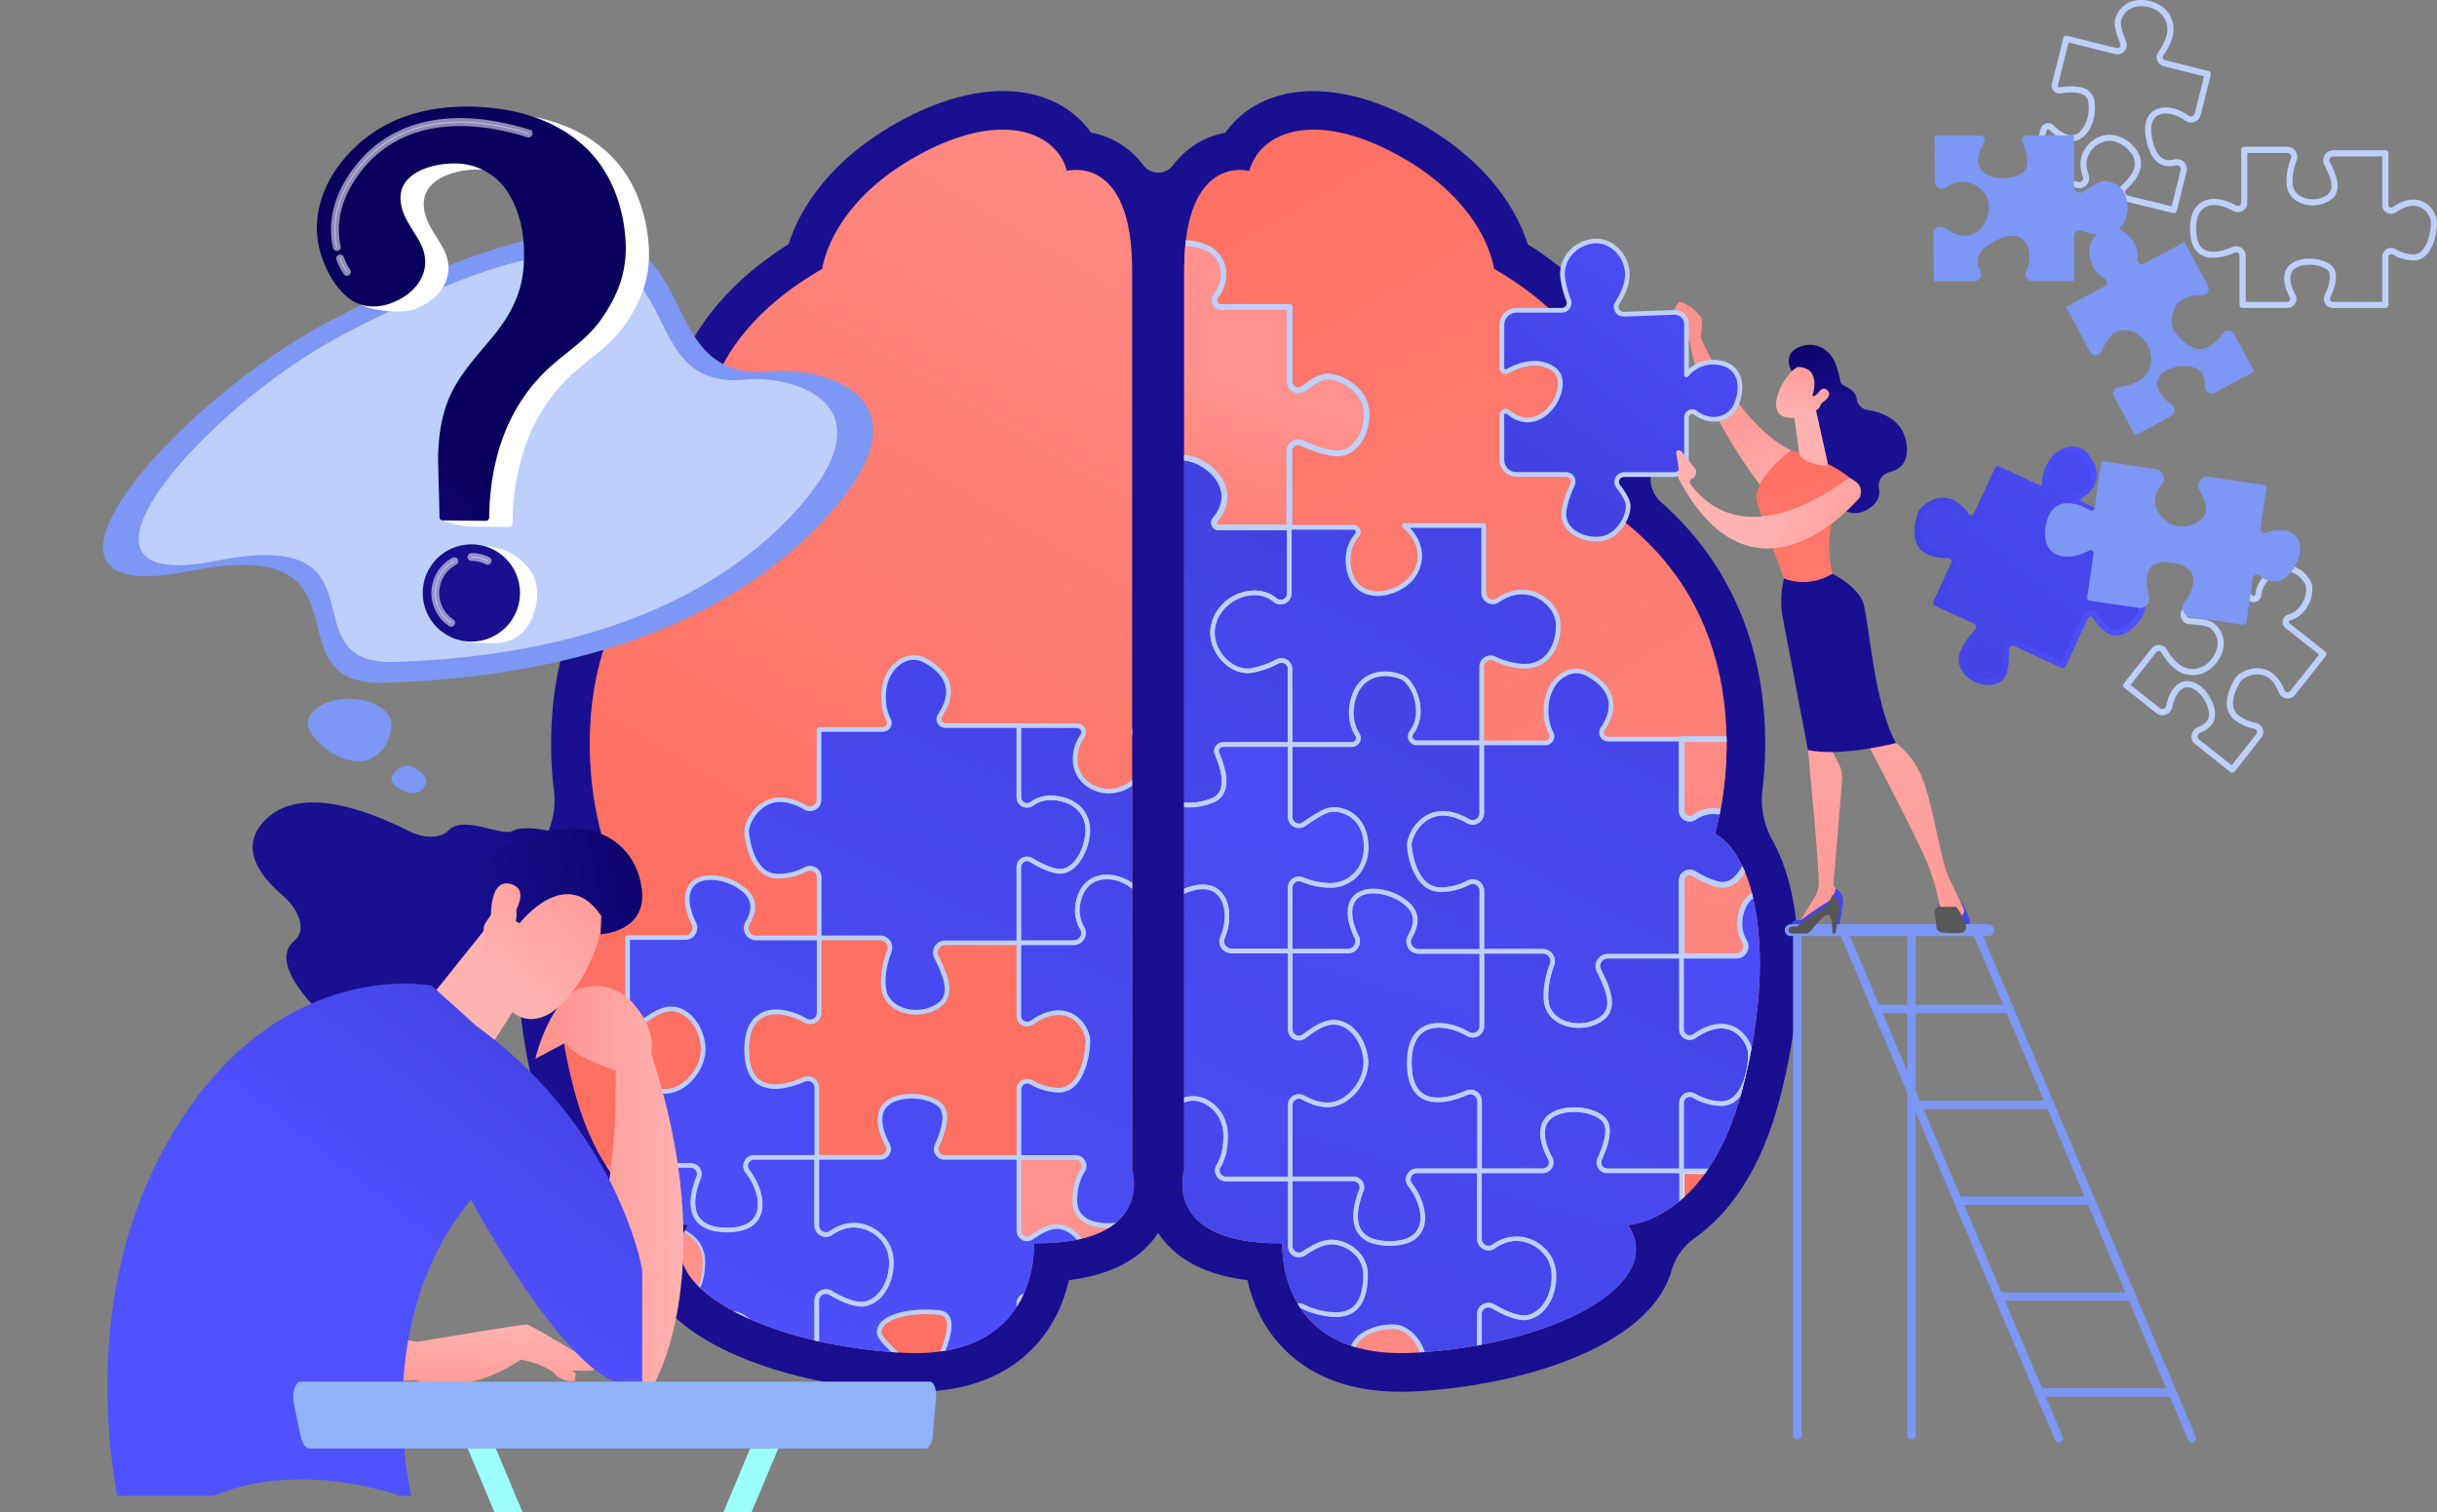 <svg xmlns="http://www.w3.org/2000/svg" xmlns:xlink="http://www.w3.org/1999/xlink" viewBox="0 0 2084.03 1293.12"><rect x="0" y="0" width="2084.03" height="1293.12" fill="#808080" stroke="none"/><defs><style>.a{fill:url(#a);}.b{fill:url(#b);}.c{fill:url(#c);}.d{clip-path:url(#e);}.e{fill:url(#f);}.f{fill:#bdd0fb;}.g{fill:url(#g);}.h{fill:url(#h);}.i{fill:url(#i);}.j{fill:url(#j);}.k{fill:url(#k);}.l{fill:url(#l);}.m{fill:url(#m);}.n{clip-path:url(#o);}.o{fill:url(#p);}.bl,.p{fill:#fff;}.q{fill:url(#q);}.r{fill:url(#r);}.s{fill:url(#s);}.t{fill:url(#t);}.u{fill:url(#u);}.v{fill:url(#v);}.w{fill:url(#w);}.x{fill:url(#x);}.y{fill:url(#y);}.z{fill:url(#z);}.aa{fill:url(#aa);}.ab{fill:url(#ab);}.ac{fill:url(#ac);}.ad{fill:url(#ad);}.ae{fill:#7d97f4;}.af{fill:none;}.ag{fill:url(#ae);}.ah{fill:url(#af);}.ai{fill:url(#ag);}.aj{fill:url(#ah);}.ak{fill:url(#ai);}.al{fill:url(#aj);}.am{fill:url(#ak);}.an{fill:url(#al);}.ao{fill:url(#am);}.ap{fill:url(#an);}.aq{fill:url(#ao);}.ar{fill:url(#ap);}.as{fill:url(#aq);}.at{fill:url(#ar);}.au{fill:url(#as);}.av{fill:url(#at);}.aw{fill:url(#au);}.ax{fill:url(#av);}.ay{fill:url(#aw);}.az{fill:url(#ax);}.ba{fill:url(#ay);}.bb{fill:url(#az);}.bc{fill:url(#ba);}.bd{fill:url(#bb);}.be{fill:url(#bc);}.bf{fill:url(#bd);}.bg{fill:url(#be);}.bh{fill:url(#bf);}.bi{fill:#b1b1b1;}.bj{fill:url(#bg);}.bk{fill:url(#bh);}.bl{stroke:#fff;stroke-miterlimit:10;stroke-width:6px;opacity:0.54;}.bm{fill:#91b3fa;}.bn{fill:url(#bi);}.bo{fill:url(#bj);}</style><linearGradient id="a" x1="1009.85" y1="1001.48" x2="1474.89" y2="218.4" gradientUnits="userSpaceOnUse"><stop offset="0" stop-color="#fe7062"/><stop offset="1" stop-color="#ff928e"/></linearGradient><linearGradient id="b" x1="1197.47" y1="381.08" x2="1893.54" y2="1557.19" xlink:href="#a"/><linearGradient id="c" x1="1864.74" y1="90.98" x2="1714.73" y2="307" gradientUnits="userSpaceOnUse"><stop offset="0" stop-color="#09005d"/><stop offset="1" stop-color="#1a0f91"/></linearGradient><clipPath id="e" transform="translate(-296.97 -196.88)"><path class="a" d="M1265.12,427.78v769.56s19.78,63.72-84,62.69c0,0,6.32,100.19-112.58,93.62s-216.81-58.32-182.91-109.29c0,0-68.2-2.72-97.88-116.25s-11.42-199.72,23.49-218.28c0,0-55.55-179.87,95.38-279.78,0,0-52-119.45,93.51-203.27,0,0,6.08-55.65,82.5-97.42,71.81-39.25,117.9-19.28,126.78,13.68C1209.44,343,1265.12,327.63,1265.12,427.78Z"/></clipPath><linearGradient id="f" x1="1223.41" y1="612.76" x2="834.05" y2="1428.57" gradientUnits="userSpaceOnUse"><stop offset="0" stop-color="#4042e2"/><stop offset="1" stop-color="#4f52ff"/></linearGradient><linearGradient id="g" x1="1158.39" y1="581.72" x2="769.02" y2="1397.54" xlink:href="#f"/><linearGradient id="h" x1="1360.64" y1="678.25" x2="971.27" y2="1494.07" xlink:href="#f"/><linearGradient id="i" x1="1457.25" y1="1482.59" x2="1289.26" y2="1320.6" xlink:href="#a"/><linearGradient id="j" x1="1442.32" y1="717.24" x2="1052.95" y2="1533.05" xlink:href="#f"/><linearGradient id="k" x1="1241.8" y1="621.53" x2="852.43" y2="1437.35" xlink:href="#f"/><linearGradient id="l" x1="663.57" y1="1248.93" x2="898.02" y2="1248.93" xlink:href="#a"/><linearGradient id="m" x1="1375.17" y1="685.19" x2="985.81" y2="1501" xlink:href="#f"/><clipPath id="o" transform="translate(-296.97 -196.88)"><path class="b" d="M1309.65,427.78v769.56s-19.78,63.72,84,62.69c0,0-6.32,100.19,112.57,93.62s216.81-58.32,182.92-109.29c0,0,68.2-2.72,97.88-116.25s11.42-199.72-23.5-218.28c0,0,55.55-179.87-95.37-279.78,0,0,52-119.45-93.51-203.27,0,0-6.08-55.65-82.5-97.42-71.81-39.25-117.9-19.28-126.79,13.68C1365.32,343,1309.65,327.63,1309.65,427.78Z"/></clipPath><linearGradient id="p" x1="1375.36" y1="630.19" x2="984.14" y2="1360.72" xlink:href="#f"/><linearGradient id="q" x1="1258.61" y1="732.25" x2="1324.61" y2="516.26" xlink:href="#a"/><linearGradient id="r" x1="1143.85" y1="1571.63" x2="1466.46" y2="481.45" xlink:href="#f"/><linearGradient id="s" x1="1809.63" y1="612.09" x2="1372.06" y2="1451.39" xlink:href="#f"/><linearGradient id="t" x1="1602.94" y1="504.33" x2="1165.37" y2="1343.64" xlink:href="#f"/><linearGradient id="u" x1="1784.49" y1="849.29" x2="1393.27" y2="1579.82" xlink:href="#f"/><linearGradient id="v" x1="1326.84" y1="1625.78" x2="1649.45" y2="535.6" xlink:href="#f"/><linearGradient id="w" x1="1585.58" y1="1702.34" x2="1908.18" y2="612.17" xlink:href="#a"/><linearGradient id="x" x1="1734.98" y1="1317.87" x2="1894.04" y2="1317.87" xlink:href="#a"/><linearGradient id="y" x1="1653.02" y1="1722.3" x2="1975.62" y2="632.13" xlink:href="#f"/><linearGradient id="z" x1="1395.9" y1="1646.21" x2="1718.5" y2="556.04" xlink:href="#f"/><linearGradient id="aa" x1="1243.75" y1="1601.19" x2="1566.35" y2="511.01" xlink:href="#f"/><linearGradient id="ab" x1="1546.7" y1="1690.84" x2="1869.3" y2="600.66" xlink:href="#f"/><linearGradient id="ac" x1="1521.09" y1="708.23" x2="1129.87" y2="1438.76" xlink:href="#f"/><linearGradient id="ad" x1="1579.83" y1="739.69" x2="1188.61" y2="1470.22" xlink:href="#f"/><linearGradient id="ae" x1="1838.71" y1="469.06" x2="1870.41" y2="548.58" xlink:href="#c"/><linearGradient id="af" x1="1773.3" y1="515" x2="1831.87" y2="648.26" gradientUnits="userSpaceOnUse"><stop offset="0" stop-color="#ff928e"/><stop offset="1" stop-color="#feb3b1"/></linearGradient><linearGradient id="ag" x1="1949.67" y1="1039.58" x2="2013.67" y2="824.92" xlink:href="#f"/><linearGradient id="ah" x1="1841.01" y1="1084.19" x2="1879.69" y2="632.05" xlink:href="#af"/><linearGradient id="ai" x1="1843.79" y1="1008.02" x2="1907.79" y2="793.35" xlink:href="#f"/><linearGradient id="aj" x1="1918.83" y1="1090.92" x2="1957.52" y2="638.66" xlink:href="#af"/><linearGradient id="ak" x1="1829.66" y1="578.42" x2="1963.15" y2="1041.95" xlink:href="#a"/><linearGradient id="al" x1="2012.04" y1="577.41" x2="1952.7" y2="654.74" xlink:href="#c"/><linearGradient id="am" x1="1836.76" y1="638.52" x2="1844.03" y2="585.35" xlink:href="#af"/><linearGradient id="an" x1="1850.24" y1="492.82" x2="1832.24" y2="555.32" xlink:href="#af"/><linearGradient id="ao" x1="1832.06" y1="471.71" x2="1863.76" y2="551.23" xlink:href="#c"/><linearGradient id="ap" x1="1866.38" y1="497.47" x2="1848.38" y2="559.97" xlink:href="#af"/><linearGradient id="aq" x1="1757.55" y1="510.59" x2="1798" y2="602.62" xlink:href="#af"/><linearGradient id="ar" x1="1614.36" y1="596.43" x2="1795.14" y2="356.32" xlink:href="#f"/><linearGradient id="as" x1="1931.6" y1="684.2" x2="1810.94" y2="622.87" xlink:href="#af"/><linearGradient id="at" x1="754.74" y1="1210.18" x2="881.46" y2="1210.18" xlink:href="#af"/><linearGradient id="au" x1="183.13" y1="1276.51" x2="-683.95" y2="1348.52" gradientUnits="userSpaceOnUse"><stop offset="0" stop-color="#535353"/><stop offset="1" stop-color="#646464"/></linearGradient><linearGradient id="av" x1="1653.55" y1="-1801.91" x2="1734.14" y2="-1801.91" gradientTransform="matrix(0.07, -1, 1, 0.07, 2307.69, 3180.1)" xlink:href="#af"/><linearGradient id="aw" x1="1946.48" y1="1044.95" x2="2010.48" y2="830.28" xlink:href="#au"/><linearGradient id="ax" x1="1840.6" y1="1013.38" x2="1904.6" y2="798.71" xlink:href="#au"/><linearGradient id="ay" x1="2140.25" y1="1631.68" x2="2220.58" y2="1833.19" gradientTransform="matrix(-1.07, -0.68, -0.41, 0.65, 3844.69, 1253.32)" xlink:href="#c"/><linearGradient id="az" x1="2091.98" y1="2094.86" x2="2110.4" y2="1960.15" gradientTransform="matrix(-1.1, -0.48, -0.4, 0.92, 3808.13, 310.01)" xlink:href="#af"/><linearGradient id="ba" x1="2102.69" y1="1736.78" x2="2057.08" y2="1895.15" gradientTransform="matrix(-0.54, -0.84, -0.84, 0.54, 3425.93, 1747.51)" xlink:href="#af"/><linearGradient id="bb" x1="2056.61" y1="1683.29" x2="2136.94" y2="1884.8" gradientTransform="matrix(-0.54, -0.84, -0.84, 0.54, 3425.93, 1747.51)" xlink:href="#c"/><linearGradient id="bc" x1="2143.57" y1="1748.55" x2="2097.96" y2="1906.93" gradientTransform="matrix(-0.54, -0.84, -0.84, 0.54, 3425.93, 1747.51)" xlink:href="#af"/><linearGradient id="bd" x1="1932.68" y1="804.54" x2="2271.37" y2="383.03" xlink:href="#f"/><linearGradient id="be" x1="1934.18" y1="680.68" x2="2131.73" y2="680.68" xlink:href="#f"/><linearGradient id="bf" x1="800.03" y1="1072.97" x2="647.01" y2="1267.99" xlink:href="#f"/><linearGradient id="bg" x1="619.78" y1="524.47" x2="508.87" y2="650.18" xlink:href="#c"/><linearGradient id="bh" x1="316.82" y1="607.68" x2="390.04" y2="522.27" xlink:href="#c"/><linearGradient id="bi" x1="420.25" y1="1265.85" x2="673.97" y2="1265.85" gradientUnits="userSpaceOnUse"><stop offset="0" stop-color="#9cfffb"/><stop offset="1" stop-color="#9bfffa"/></linearGradient><linearGradient id="bj" x1="391.55" y1="1265.85" x2="645.27" y2="1265.85" xlink:href="#bi"/></defs><path class="c" d="M1812.75,915.53a70.31,70.31,0,0,1-8.64-42.59,338,338,0,0,0,1.2-68.38c-6.23-71.95-36.3-132.79-87.57-178a27.19,27.19,0,0,1-9.06-23.77,185.28,185.28,0,0,0,0-47.11c-5.41-42-28.3-101.27-105.26-150-7.88-24.71-30.62-69.78-95.47-105.22-48.13-26.31-93.76-32.62-128.49-17.79a81.23,81.23,0,0,0-34.69,27.73,70.84,70.84,0,0,0-30.26,13.3A76.24,76.24,0,0,0,1300,338.24a15.8,15.8,0,0,1-25.2,0,76,76,0,0,0-14.53-14.62,70.75,70.75,0,0,0-30.25-13.3,81.26,81.26,0,0,0-34.7-27.73c-34.73-14.84-80.35-8.52-128.48,17.79-64.85,35.44-87.59,80.51-95.47,105.22-77,48.76-99.86,108-105.27,150a184.37,184.37,0,0,0-1.36,30.55A69.1,69.1,0,0,1,845,637.85C801,681.73,775.18,738.46,769.46,804.56a338.4,338.4,0,0,0,1.26,68.92,68,68,0,0,1-8.44,41.58c-26.89,47.52-30.38,129.88-6.46,221.4,14.31,54.75,38.8,94.85,72.79,119.2l.18.13a51.53,51.53,0,0,1,19.62,27.74,74,74,0,0,0,5,12.76c28,55.81,127.29,85.59,213.33,90.34q6.55.36,12.86.36c42.32,0,75.89-12.23,99.92-36.45,18.77-18.92,27.49-41.08,31.47-59,34-4.14,58.74-16.47,73.88-36.81.9-1.21,1.71-2.42,2.5-3.63.8,1.21,1.61,2.42,2.5,3.62,15.15,20.35,39.92,32.68,73.89,36.82,4,18,12.69,40.12,31.46,59,24,24.22,57.6,36.46,99.92,36.45q6.3,0,12.86-.36c86-4.75,185.38-34.53,213.34-90.34a75.63,75.63,0,0,0,5-12.76,51.48,51.48,0,0,1,19.62-27.74l.18-.13c34-24.35,58.47-64.45,72.79-119.2C1842.79,1045.24,1839.4,963.12,1812.75,915.53Z" transform="translate(-296.97 -196.88)"/><path class="a" d="M1265.12,427.78v769.56s19.78,63.72-84,62.69c0,0,6.32,100.19-112.58,93.62s-216.81-58.32-182.91-109.29c0,0-68.2-2.72-97.88-116.25s-11.42-199.72,23.49-218.28c0,0-55.55-179.87,95.38-279.78,0,0-52-119.45,93.51-203.27,0,0,6.08-55.65,82.5-97.42,71.81-39.25,117.9-19.28,126.78,13.68C1209.44,343,1265.12,327.63,1265.12,427.78Z" transform="translate(-296.97 -196.88)"/><g class="d"><path class="e" d="M1100.82,808.63c7.83-11.37,15.48-31.58-12.94-47-14.81-8.05-33.1,4.57-35.17,26.64-1,10.92,1.45,19,4.21,24.32a5.6,5.6,0,0,1-5.05,8.09h-54.5v60.1a7.75,7.75,0,0,1-11.63,6.7c-35.72-20.64-50.88,12.66-50.26,21,.69,9.19,5.75,37.7,26.9,37.7a51.62,51.62,0,0,0,23.68-5.93,7.77,7.77,0,0,1,11.42,6.83v51.79h52.11a8.4,8.4,0,0,1,7.88,11.38c-3,7.85-6,18.94-5,30.63,1.84,22.06,32.75,27.58,48.56,14.71,11.67-9.51,3.24-27.11-3.37-40.45a8.39,8.39,0,0,1,7.59-12h63.07V938.34a6.94,6.94,0,0,1,10.58-5.93c5.76,3.55,13.22,7.39,20.68,9.15,15.63,3.68,26.74-16.55,27.62-33.1S1216.14,880,1196.83,879a27.74,27.74,0,0,0-17.59,5.18,6.93,6.93,0,0,1-10.91-5.7V817.39h-62.85A5.61,5.61,0,0,1,1100.82,808.63Z" transform="translate(-296.97 -196.88)"/><path class="f" d="M1080.37,1064.43a36.65,36.65,0,0,1-14.26-2.83c-9.16-3.9-14.86-11.4-15.62-20.58-1-12.3,2.22-23.92,5.12-31.5a6.27,6.27,0,0,0-.71-5.88,6.36,6.36,0,0,0-5.31-2.79H997.48a2,2,0,0,1-2-2V947.06a5.58,5.58,0,0,0-2.72-4.87A5.87,5.87,0,0,0,987,942a53.26,53.26,0,0,1-24.6,6.15c-20.47,0-27.79-24.86-28.89-39.55-.4-5.39,4.43-18.49,15.48-25.43,7.29-4.58,19.77-7.85,37.77,2.55a5.75,5.75,0,0,0,8.63-5v-60.1a2,2,0,0,1,2-2h54.5a3.66,3.66,0,0,0,3.14-1.77,3.39,3.39,0,0,0,.13-3.4c-2.63-5.09-5.53-13.64-4.42-25.43,1.18-12.59,7.48-23.09,16.87-28.09a22.08,22.08,0,0,1,21.24-.12c11.48,6.24,18.37,13.88,20.49,22.73,2.53,10.57-2.33,20.61-6.85,27.18a3.51,3.51,0,0,0-.22,3.68,3.59,3.59,0,0,0,3.23,1.95h62.85a2,2,0,0,1,2,2v61.13a4.93,4.93,0,0,0,7.76,4.06,29.7,29.7,0,0,1,18.83-5.54c10.53.5,19.5,4.29,25.25,10.65a28.16,28.16,0,0,1,7,20.88c-.67,12.54-6.72,25.48-14.71,31.47a18.12,18.12,0,0,1-15.37,3.47c-6.45-1.52-13.61-4.68-21.27-9.39a4.83,4.83,0,0,0-5-.11,4.91,4.91,0,0,0-2.54,4.33v64.75a2,2,0,0,1-2,2h-63.07a6.42,6.42,0,0,0-5.48,3.06,6.12,6.12,0,0,0-.31,6.08c6.34,12.83,15.93,32.21,2.83,42.89C1096.42,1061.91,1088.43,1064.43,1080.37,1064.43Zm-80.89-67.58h50.11a10.4,10.4,0,0,1,9.75,14.1c-2.75,7.19-5.83,18.19-4.87,29.74.65,7.76,5.34,13.88,13.21,17.23,10.39,4.42,23.89,2.78,32.09-3.9,9.82-8,3.76-22.55-3.89-38a10.22,10.22,0,0,1,.5-10,10.38,10.38,0,0,1,8.88-4.95h61.07V938.34a8.95,8.95,0,0,1,13.63-7.63c7.19,4.42,14.14,7.5,20.08,8.9a14,14,0,0,0,12.06-2.77c7.11-5.33,12.5-17,13.11-28.49a24.25,24.25,0,0,0-6-18c-5.11-5.65-12.88-8.88-22.48-9.33a25.74,25.74,0,0,0-16.34,4.82,8.94,8.94,0,0,1-14.06-7.34V819.39h-60.85a7.61,7.61,0,0,1-6.31-11.9l1.65,1.14-1.65-1.14c4.06-5.9,8.45-14.85,6.26-24-1.84-7.7-8.07-14.47-18.51-20.14a17.89,17.89,0,0,0-17.45.13c-8.19,4.37-13.71,13.69-14.77,24.93-1,10.83,1.61,18.61,4,23.22a7.41,7.41,0,0,1-.28,7.32,7.6,7.6,0,0,1-6.55,3.69h-52.5v58.1a9.76,9.76,0,0,1-14.64,8.43c-13.06-7.55-24.38-8.43-33.63-2.62-10.09,6.33-13.88,18.27-13.62,21.74.11,1.46,2.93,35.85,24.9,35.85a49.28,49.28,0,0,0,22.77-5.71,9.85,9.85,0,0,1,9.69.32,9.62,9.62,0,0,1,4.64,8.29Z" transform="translate(-296.97 -196.88)"/><path class="g" d="M984.71,1119.83c-16.48,7.13-46.34,15-49-20.13-3.14-41.64,26.19-43.67,50.18-30.18a7.75,7.75,0,0,0,11.59-6.72V998.85H943.41A8.44,8.44,0,0,1,936.24,986c4.61-7.72,7.31-17.65-.78-26.07-15.88-16.55-55.61-20.88-50.31,11.22a50.21,50.21,0,0,0,5.13,15,8.42,8.42,0,0,1-7.44,12.36H833.66v67a7.5,7.5,0,0,0,12.2,5.85c6-4.74,13.32-9.56,20.12-11.25,14.86-3.67,29.28,10.12,32,29.42S883.31,1130,865.84,1130c-7.88,0-15.19-2.94-20.85-6.16a7.52,7.52,0,0,0-11.33,6.45v63.15h54a7.25,7.25,0,0,1,6.71,10c-6.17,15.52-12.59,43.86,22,45.19,38.71,1.49,35.23-30.13,19.81-50.29a7.26,7.26,0,0,1,5.69-11.74h53.57V1127A7.74,7.74,0,0,0,984.71,1119.83Z" transform="translate(-296.97 -196.88)"/><path class="f" d="M919,1250.69c-.85,0-1.73,0-2.64,0-12.12-.46-20.56-4.22-25.08-11.16-6.85-10.53-3.09-25.81,1.27-36.77a5.23,5.23,0,0,0-.53-4.94,5.15,5.15,0,0,0-4.33-2.29h-54a2,2,0,0,1-2-2v-63.15a9.34,9.34,0,0,1,4.69-8.17,9.56,9.56,0,0,1,9.63,0c6.87,3.91,13.55,5.9,19.86,5.9,7.33,0,15.06-4.06,21.19-11.14,6.92-8,10.29-18.08,9-27-1.51-10.55-6.76-19.78-14.06-24.7a19,19,0,0,0-15.52-3.06c-5.38,1.33-12.07,5.09-19.36,10.86a9.5,9.5,0,0,1-15.44-7.41v-67a2,2,0,0,1,2-2h49.18a6.36,6.36,0,0,0,5.48-3.07,6.46,6.46,0,0,0,.19-6.37,52,52,0,0,1-5.34-15.62c-1.86-11.27,1.54-19.69,9.58-23.72,12-6,33-.84,44.15,10.78,7.28,7.59,7.65,17.43,1.06,28.48a6.48,6.48,0,0,0-.09,6.59,6.29,6.29,0,0,0,5.54,3.22h54.07a2,2,0,0,1,2,2v63.95a9.62,9.62,0,0,1-4.8,8.39,9.75,9.75,0,0,1-9.77.07c-14-7.87-28.06-9.35-36.69-3.85-8.07,5.14-11.71,16.25-10.51,32.14.8,10.64,4.26,17.87,10.28,21.51,10.47,6.33,27,.79,35.93-3.07a9.66,9.66,0,0,1,9.14.8,9.76,9.76,0,0,1,4.42,8.18v59.64a2,2,0,0,1-2,2H941.91a5.11,5.11,0,0,0-4.67,2.88,5.27,5.27,0,0,0,.57,5.64c8.86,11.59,15,28.69,8.71,40.8C943.46,1243.84,936.19,1250.69,919,1250.69Zm-83.31-59.21h52a9.24,9.24,0,0,1,8.57,12.7c-3.28,8.26-7.86,23.54-1.63,33.11,3.77,5.8,11.13,8.94,21.88,9.36,13.49.52,22.64-3.14,26.49-10.56,5.47-10.55-.25-25.95-8.34-36.53a9.32,9.32,0,0,1-1-9.84,9.15,9.15,0,0,1,8.26-5.11h51.57V1127a5.77,5.77,0,0,0-2.61-4.83,5.58,5.58,0,0,0-5.36-.48h0c-11.77,5.09-28.19,9.71-39.59,2.83-7.19-4.35-11.29-12.64-12.2-24.64-1.66-22,5.8-31.64,12.35-35.81,10-6.39,25.28-5,40.8,3.73a5.76,5.76,0,0,0,5.79,0,5.67,5.67,0,0,0,2.82-4.94v-61.95H943.41a10.26,10.26,0,0,1-9-5.24,10.44,10.44,0,0,1,.14-10.62c5.64-9.46,5.47-17.42-.51-23.66-9.91-10.32-29.1-15.17-39.48-10-6.43,3.22-9,10-7.42,19.48a48.06,48.06,0,0,0,4.93,14.43,10.42,10.42,0,0,1-9.21,15.29H835.66v65a5.36,5.36,0,0,0,3.09,4.94,5.44,5.44,0,0,0,5.87-.66c7.84-6.22,14.86-10.13,20.88-11.62a22.93,22.93,0,0,1,18.72,3.64c8.22,5.54,14.12,15.8,15.78,27.44,1.44,10.09-2.28,21.38-10,30.22-6.89,8-15.72,12.52-24.21,12.52-7,0-14.36-2.16-21.85-6.43a5.61,5.61,0,0,0-5.63,0,5.41,5.41,0,0,0-2.7,4.72Zm149.05-71.65h0Z" transform="translate(-296.97 -196.88)"/><path class="h" d="M1267.35,826c6.26,9.92,13.16,26.33.5,38.09-19.3,17.93-47.58,7.58-51-13.1a33.7,33.7,0,0,1,5.73-24.77,5.62,5.62,0,0,0-4.59-8.84h-49.64v61.13a6.93,6.93,0,0,0,10.91,5.7,27.74,27.74,0,0,1,17.59-5.18c19.31.92,31.26,12.87,30.38,29.42s-12,36.78-27.62,33.1c-7.46-1.76-14.92-5.6-20.68-9.15a6.94,6.94,0,0,0-10.58,5.93v64.75h46.89a8.4,8.4,0,0,0,7.27-12.65c-3.57-6.05-5.72-14.33-2.68-25,7.36-25.74,36.78-22.06,51.49-5.51,8.15,9.16,4.16,21.4-1,30.51a8.41,8.41,0,0,0,7.28,12.63h54v-64.2a6,6,0,0,0-8.61-5.37c-7.14,3.54-18,7.91-29.53,9-20.23,1.84-23.95-23.91-24.85-40.46-.81-14.95,23.88-38.16,53.4-16a6,6,0,0,0,9.6-4.75V817.39H1272.1A5.61,5.61,0,0,0,1267.35,826Z" transform="translate(-296.97 -196.88)"/><path class="f" d="M1331.51,1005.09h-54a10.42,10.42,0,0,1-9-15.62c4.69-8.24,8.71-19.82,1.27-28.19-8.32-9.36-21.43-14.23-31.9-11.84-8,1.83-13.6,7.56-16.17,16.57-2.46,8.59-1.63,16.47,2.47,23.41a10.4,10.4,0,0,1-9,15.67h-46.89a2,2,0,0,1-2-2V938.34a8.95,8.95,0,0,1,13.63-7.63c7.19,4.42,14.14,7.5,20.08,8.9a14,14,0,0,0,12.06-2.77c7.11-5.33,12.5-17,13.11-28.49a24.25,24.25,0,0,0-6-18c-5.11-5.65-12.88-8.88-22.48-9.33a25.74,25.74,0,0,0-16.34,4.82,8.94,8.94,0,0,1-14.06-7.34V817.39a2,2,0,0,1,2-2H1218a7.45,7.45,0,0,1,6.69,4,7.71,7.71,0,0,1-.44,8c-5,7.34-6.78,15.18-5.42,23.32,1.45,8.68,8,16,17,19.08,10.53,3.59,22,.93,30.66-7.12,11.26-10.45,5.76-25.1-.83-35.55h0a7.62,7.62,0,0,1,6.44-11.69h59.42a2,2,0,0,1,2,2v63.83a7.9,7.9,0,0,1-4.39,7.11,8,8,0,0,1-8.41-.76c-16.9-12.66-30.2-8.79-36.62-5.35-8.12,4.34-14,12.81-13.58,19.7,1,17.83,4.65,29.64,10.94,35.08a15,15,0,0,0,11.73,3.49c11.3-1,21.91-5.33,28.82-8.76a8,8,0,0,1,11.5,7.16v64.2A2,2,0,0,1,1331.51,1005.09Zm-88.15-60.24c10.4,0,21.79,5.17,29.44,13.77,7.14,8,6.87,19.38-.79,32.82a6.44,6.44,0,0,0,0,6.48,6.32,6.32,0,0,0,5.53,3.17h52v-62.2a4,4,0,0,0-1.89-3.39,3.85,3.85,0,0,0-3.83-.19c-7.22,3.58-18.32,8.08-30.24,9.16a19,19,0,0,1-14.71-4.45c-7.24-6.26-11.27-18.66-12.32-37.89-.46-8.47,6.14-18.33,15.69-23.44,12.36-6.61,27.27-4.54,40.91,5.68a4,4,0,0,0,4.22.39,3.9,3.9,0,0,0,2.18-3.54V819.39H1272.1a3.56,3.56,0,0,0-3.17,1.86,3.59,3.59,0,0,0,.11,3.69c10.47,16.59,10.53,31,.17,40.62-9.76,9.07-22.72,12.05-34.67,8-10.45-3.57-18-12.08-19.69-22.21a35.91,35.91,0,0,1,6.06-26.22,3.69,3.69,0,0,0,.22-3.84,3.52,3.52,0,0,0-3.16-1.88h-47.64v59.13a4.93,4.93,0,0,0,7.76,4.06,29.76,29.76,0,0,1,18.83-5.54c10.53.5,19.5,4.29,25.25,10.65a28.16,28.16,0,0,1,7,20.88c-.67,12.54-6.72,25.48-14.71,31.47a18.12,18.12,0,0,1-15.37,3.47c-6.45-1.52-13.61-4.68-21.27-9.39a4.83,4.83,0,0,0-5-.11,4.91,4.91,0,0,0-2.54,4.33v62.75h44.89a6.4,6.4,0,0,0,5.54-9.64c-4.67-7.92-5.64-16.85-2.87-26.54,3-10.35,9.75-17.23,19.13-19.37A28.85,28.85,0,0,1,1243.36,944.85Z" transform="translate(-296.97 -196.88)"/><path class="i" d="M1273.37,1197c6.14,13,5.81,34.08-2.07,40.65-11,9.19-55.58,14.46-55.16-14.71.16-11.46,3.18-19.51,6.78-25.07a7.24,7.24,0,0,0-6.07-11.2h-48.52v62.75a7,7,0,0,0,11,5.63c5.7-4.13,12.81-8.26,19.31-9.12,13.79-1.84,29.42,14.71,28.5,32.17s-8.28,37.7-26.66,35.86c-8.31-.83-15.68-4.47-21.26-8.22a7,7,0,0,0-10.92,5.72v61.88h51.48s-25.4,48.19,7.53,51.87c30,3.35,49.38-1.21,39.41-39.65a9.75,9.75,0,0,1,9.41-12.22h51.23v-61.91a6,6,0,0,0-8.25-5.53,87.19,87.19,0,0,1-23,6.22c-16.55,1.84-26.67-11.95-27.59-34-.83-20,22.5-31.68,50.15-18a6,6,0,0,0,8.7-5.25v-68.22h-47.24A7.35,7.35,0,0,0,1273.37,1197Z" transform="translate(-296.97 -196.88)"/><path class="j" d="M1270.28,990.46c5.18-9.11,9.17-21.35,1-30.51-14.71-16.55-44.13-20.23-51.49,5.51-3,10.65-.89,18.93,2.68,25a8.4,8.4,0,0,1-7.27,12.65h-46.89v62.56a7,7,0,0,0,11,5.67c31.46-21.84,47.86,3.92,47.9,15.51,0,12.87-5.56,43.21-25.78,42.29a49.88,49.88,0,0,1-22.6-6.78,7,7,0,0,0-10.5,6v58.31h48.52a7.24,7.24,0,0,1,6.07,11.2c-3.6,5.56-6.62,13.61-6.78,25.07-.42,29.17,44.13,23.9,55.16,14.71,7.88-6.57,8.21-27.62,2.07-40.65a7.35,7.35,0,0,1,6.78-10.33h47.24v-63.81a6,6,0,0,1,9-5.13c8.13,4.83,20.68,10.88,33.24,11.43,21.15.92,23.9-23,24.82-41.37.82-16.24-29.23-35.35-53.67-19.33a6,6,0,0,1-9.32-5v-60.38h-54A8.41,8.41,0,0,1,1270.28,990.46Z" transform="translate(-296.97 -196.88)"/><path class="f" d="M1244.34,1246.89c-6.26,0-12.51-1-17.72-3.51-8.3-4-12.62-11.05-12.48-20.51.14-10.29,2.53-19.09,7.1-26.13a5.24,5.24,0,0,0-4.39-8.11h-48.52a2,2,0,0,1-2-2v-58.31a8.84,8.84,0,0,1,4.44-7.73,9,9,0,0,1,9.06,0,47.5,47.5,0,0,0,21.69,6.51,15.64,15.64,0,0,0,11.9-4.6c8.7-8.34,11.82-25.91,11.79-35.69,0-5.19-4.14-15-13-19.6s-19.8-2.6-31.8,5.73a9,9,0,0,1-9.36.6,8.78,8.78,0,0,1-4.77-7.9v-62.57a2,2,0,0,1,2-2h46.89a6.4,6.4,0,0,0,5.54-9.64c-4.67-7.92-5.64-16.85-2.87-26.54,3-10.35,9.75-17.23,19.13-19.37,11.82-2.69,26.54,2.68,35.78,13.08,7.14,8,6.87,19.38-.79,32.82h0a6.44,6.44,0,0,0,0,6.48,6.32,6.32,0,0,0,5.53,3.17h54a2,2,0,0,1,2,2v60.38a3.87,3.87,0,0,0,2.06,3.47,4,4,0,0,0,4.16-.19c14.81-9.71,31.18-6.82,41.55-.88,9.64,5.52,15.61,14.15,15.22,22-.71,14.14-2.17,43.29-25.63,43.3l-1.28,0c-12.9-.56-25.7-6.68-34.17-11.71a4,4,0,0,0-6,3.41v63.81a2,2,0,0,1-2,2h-47.24a5.48,5.48,0,0,0-4.63,2.56,5,5,0,0,0-.34,4.92c6.26,13.29,6.5,35.45-2.6,43C1267.49,1243.39,1255.9,1246.89,1244.34,1246.89Zm-74-62.26h46.52a9.24,9.24,0,0,1,7.74,14.29c-4.14,6.4-6.32,14.48-6.45,24-.12,7.89,3.32,13.55,10.2,16.84,12.85,6.13,34.74,2.09,41.68-3.69s7.62-25.36,1.54-38.26a9.08,9.08,0,0,1,.58-8.77,9.45,9.45,0,0,1,8-4.42h45.24v-61.81a8,8,0,0,1,12.07-6.85c8.07,4.8,20.23,10.63,32.31,11.15,18.22.8,21.69-18.5,22.74-39.47.31-6.35-4.87-13.53-13.22-18.31-12.1-6.93-26.07-6.65-37.36.76a8.06,8.06,0,0,1-8.26.36,7.83,7.83,0,0,1-4.16-7v-58.38h-52a10.42,10.42,0,0,1-9-15.62h0c4.69-8.24,8.71-19.82,1.27-28.19-8.32-9.36-21.43-14.23-31.9-11.84-8,1.83-13.6,7.56-16.17,16.57-2.46,8.59-1.63,16.47,2.47,23.41a10.4,10.4,0,0,1-9,15.67h-44.89v60.57A4.83,4.83,0,0,0,1173,1070a4.93,4.93,0,0,0,5.21-.34c16.82-11.66,28.83-9.69,35.94-6,9.42,4.91,15.08,15.62,15.1,23.13,0,9-2.66,28.66-13,38.59a19.5,19.5,0,0,1-14.85,5.71,51.43,51.43,0,0,1-23.51-7,5,5,0,0,0-5,0,4.85,4.85,0,0,0-2.45,4.26Z" transform="translate(-296.97 -196.88)"/><path class="k" d="M1007.22,1302.47c7.06,4.19,16.18,8.68,24.11,9.61,15.63,1.84,30.34-17.47,27.59-40.45-2.35-19.54-27.94-37.08-51.38-20.45-5,3.59-12.06-.27-12.06-6.46v-58.11H941.91a7.26,7.26,0,0,0-5.69,11.74c15.42,20.16,18.9,51.78-19.81,50.29-34.63-1.33-28.21-29.67-22-45.19a7.25,7.25,0,0,0-6.71-10h-54V1251a7.49,7.49,0,0,0,11.73,6.19c6.19-4.26,13.85-8.58,20.45-9.46,13.79-1.83,32.18,9.2,32.18,27.59s-5.52,35.85-28.5,34a68.91,68.91,0,0,1-25-6.79,7.51,7.51,0,0,0-10.88,6.69v64.07h49.13a9.72,9.72,0,0,0,9-13.53,61.43,61.43,0,0,1-4.85-16.41c-1.83-14.71,19.37-24.74,36.84-23.36,13.76,1.09,29.76,21.87,22.4,40.13a9.7,9.7,0,0,0,9.12,13.17h40.2v-64.19A7.75,7.75,0,0,1,1007.22,1302.47Z" transform="translate(-296.97 -196.88)"/><path class="f" d="M995.48,1375.3h-40.2a11.83,11.83,0,0,1-9.81-5.23,11.31,11.31,0,0,1-1.17-10.69c3.05-7.56,2-16.47-3-24.45-4.56-7.36-11.51-12.44-17.73-12.93-11.3-.91-24.13,3.3-30.52,10-3.26,3.41-4.67,7.16-4.17,11.12A58.51,58.51,0,0,0,893.6,1359a11.52,11.52,0,0,1-.94,11,11.76,11.76,0,0,1-9.87,5.35H833.66a2,2,0,0,1-2-2v-64.06a9.42,9.42,0,0,1,4.46-8,9.53,9.53,0,0,1,9.31-.44,66.41,66.41,0,0,0,24.25,6.58c7.72.61,13.79-1,18-5,5.51-5.09,8.3-14.19,8.3-27a24.45,24.45,0,0,0-8.65-18.57c-5.94-5.21-14.29-8-21.27-7-5.13.68-11.9,3.83-19.57,9.11a9.49,9.49,0,0,1-14.87-7.83v-57.51a2,2,0,0,1,2-2h54a9.24,9.24,0,0,1,8.57,12.7c-3.28,8.26-7.86,23.54-1.63,33.11,3.77,5.8,11.13,8.94,21.88,9.35,13.49.55,22.64-3.13,26.49-10.55,5.47-10.55-.25-25.95-8.34-36.53a9.32,9.32,0,0,1-1-9.84,9.15,9.15,0,0,1,8.26-5.11h53.57a2,2,0,0,1,2,2v58.11a5.83,5.83,0,0,0,3.19,5.19,5.42,5.42,0,0,0,5.72-.36c10.65-7.56,23.16-9.06,34.32-4.12,11,4.86,18.88,15,20.19,26,1.61,13.41-2.57,26.93-10.9,35.29-5.54,5.55-12.25,8.17-18.9,7.39-6.84-.81-15.22-4.13-24.9-9.88a5.75,5.75,0,0,0-8.72,4.92v64.19A2,2,0,0,1,995.48,1375.3Zm-75-57.43c1.16,0,2.32.05,3.46.14,7.44.59,15.61,6.4,20.82,14.82,5.61,9.06,6.8,19.29,3.27,28a7.37,7.37,0,0,0,.77,7,7.84,7.84,0,0,0,6.5,3.47h38.2v-62.19a9.75,9.75,0,0,1,14.76-8.36h0c9.07,5.38,17.13,8.62,23.33,9.35,5.4.63,10.94-1.58,15.6-6.25,7.49-7.51,11.23-19.76,9.76-32-1.14-9.55-8.15-18.49-17.84-22.78-5.78-2.56-17.42-5.49-30.39,3.72a9.33,9.33,0,0,1-9.87.65,9.81,9.81,0,0,1-5.35-8.74v-56.11H941.91a5.11,5.11,0,0,0-4.67,2.88,5.27,5.27,0,0,0,.57,5.64c8.86,11.59,15,28.69,8.71,40.8-3.21,6.2-11.07,13.46-30.19,12.71-12.12-.46-20.56-4.22-25.08-11.16-6.85-10.53-3.09-25.81,1.27-36.77a5.23,5.23,0,0,0-.53-4.94,5.15,5.15,0,0,0-4.33-2.29h-52V1251a5.5,5.5,0,0,0,8.6,4.54c8.3-5.72,15.48-9,21.32-9.79,8.19-1.09,17.55,2,24.43,8a28.43,28.43,0,0,1,10,21.58c0,14-3.23,24.11-9.59,30-5.1,4.71-12.19,6.74-21.07,6a70.48,70.48,0,0,1-25.7-7,5.56,5.56,0,0,0-5.43.25,5.37,5.37,0,0,0-2.57,4.65v62.06h47.13a7.78,7.78,0,0,0,6.52-3.54,7.45,7.45,0,0,0,.63-7.19,62.31,62.31,0,0,1-5-17c-.64-5.15,1.17-10.12,5.25-14.39C896.79,1322.31,908.86,1317.87,920.46,1317.87Z" transform="translate(-296.97 -196.88)"/><path class="l" d="M844.54,1302.54a68.91,68.91,0,0,0,25,6.79c23,1.83,28.5-15.63,28.5-34s-18.39-29.42-32.18-27.59c-6.6.88-14.26,5.2-20.45,9.46a7.49,7.49,0,0,1-11.73-6.19v-57.51h-55a7.22,7.22,0,0,1-6.26-10.89c3.37-5.56,6.12-13.8,6.12-25.89,0-31.26-36.77-44.13-47.16-18.39-6.88,17.08-4.64,35.76-2.34,46.42a7.24,7.24,0,0,1-7.09,8.75H663.57v55.77a8.37,8.37,0,0,0,12.85,7.08c6.88-4.41,15.08-9.09,20.73-10.44,11.52-2.76,32.62,10.11,33.54,32.17s-10.12,31.27-32.18,33.1a38.44,38.44,0,0,1-22.53-5.09,8.38,8.38,0,0,0-12.41,7.4v59.83h53.34a9.74,9.74,0,0,0,9.3-12.63c-4.61-14.86-6.74-37.85,22.86-40.31,36.31-3,35,17.84,25.36,39.24a9.73,9.73,0,0,0,8.9,13.7h50.33v-64.07A7.51,7.51,0,0,1,844.54,1302.54Z" transform="translate(-296.97 -196.88)"/><path class="m" d="M1179.25,1305.7c5.58,3.75,13,7.39,21.26,8.22,18.38,1.84,25.74-18.39,26.66-35.86s-14.71-34-28.5-32.17c-6.5.86-13.61,5-19.31,9.12a7,7,0,0,1-11-5.63v-62.75h-63.48a7.24,7.24,0,0,1-6.59-10.27c5-10.82,10.58-27.27,2.78-34.37-12.13-11-44.88-11-50.4,5.52-3.09,9.26,1.11,20.41,5.4,28.43a7.24,7.24,0,0,1-6.39,10.67H995.48v58.11c0,6.19,7,10,12.06,6.46,23.44-16.63,49,.91,51.38,20.45,2.75,23-12,42.29-27.59,40.45-7.93-.93-17-5.42-24.11-9.61a7.75,7.75,0,0,0-11.74,6.64v64.19h62.4a9.73,9.73,0,0,0,8.82-13.89c-3.69-7.66-18.8-17.08-17.9-24.34,1.84-14.71,34.6-18.35,52.24-15.61,13.46,2.09,6.77,23.15-.88,40a9.74,9.74,0,0,0,8.84,13.81h59.33v-61.88A7,7,0,0,1,1179.25,1305.7Z" transform="translate(-296.97 -196.88)"/><path class="f" d="M1168.33,1375.3H1109a11.75,11.75,0,0,1-10.67-16.64c7.56-16.67,10.15-28.76,7.28-34.07a6.22,6.22,0,0,0-4.88-3.16c-14.47-2.25-36.17,0-45.43,7-2.68,2-4.2,4.33-4.51,6.87-.42,3.3,4.53,8.25,8.89,12.61,3.68,3.68,7.16,7.16,8.82,10.62a11.56,11.56,0,0,1-.65,11.23,11.73,11.73,0,0,1-10,5.52h-62.4a2,2,0,0,1-2-2v-64.19a9.75,9.75,0,0,1,14.76-8.36c9.07,5.38,17.13,8.62,23.33,9.35,5.4.63,10.94-1.58,15.6-6.25,7.49-7.51,11.23-19.76,9.76-32-1.14-9.55-8.15-18.49-17.84-22.78-5.78-2.56-17.42-5.49-30.39,3.72a9.33,9.33,0,0,1-9.87.65,9.81,9.81,0,0,1-5.35-8.74v-58.11a2,2,0,0,1,2-2h54.17a5.24,5.24,0,0,0,4.63-7.72c-4.37-8.16-8.88-20-5.54-30,2.1-6.29,7.92-11,16.39-13.18,13-3.39,29.33-.39,37.25,6.82,8.5,7.73,3.44,24.22-2.3,36.69a5.24,5.24,0,0,0,4.77,7.43h63.48a2,2,0,0,1,2,2v62.75a4.95,4.95,0,0,0,7.86,4c7.63-5.52,14.43-8.72,20.21-9.49,6.35-.85,13.39,1.8,19.31,7.26,7.57,7,12,17.34,11.46,27-.37,6.92-2.33,24-12.64,32.81a20.76,20.76,0,0,1-16.22,4.93c-7.36-.73-14.81-3.61-22.17-8.55a5,5,0,0,0-5.22-.28,4.81,4.81,0,0,0-2.59,4.34v61.88A2,2,0,0,1,1168.33,1375.3ZM1089,1316.64a82.69,82.69,0,0,1,12.3.84,10.09,10.09,0,0,1,7.79,5.21c3.57,6.62,1.17,19.27-7.15,37.63a7.75,7.75,0,0,0,.53,7.45,7.6,7.6,0,0,0,6.49,3.53h57.33v-59.88a8.78,8.78,0,0,1,4.7-7.87,9.07,9.07,0,0,1,9.34.49h0c6.8,4.57,13.64,7.22,20.34,7.89a16.94,16.94,0,0,0,13.21-4c6.34-5.45,10.55-16.66,11.25-30,.45-8.51-3.45-17.65-10.18-23.86-5-4.65-10.88-6.92-16.06-6.23s-11.41,3.7-18.39,8.76a9,9,0,0,1-14.21-7.25v-60.75h-61.48a9.23,9.23,0,0,1-8.4-13.1c4.24-9.22,10.3-25.64,3.24-32.06s-22-8.94-33.55-5.91c-7.11,1.86-12,5.62-13.6,10.58-2.89,8.67,1.27,19.39,5.26,26.86a9.23,9.23,0,0,1-8.15,13.61H997.48v56.11a5.83,5.83,0,0,0,3.19,5.19,5.42,5.42,0,0,0,5.72-.36c10.65-7.56,23.16-9.06,34.32-4.12,11,4.86,18.88,15,20.19,26,1.61,13.41-2.57,26.93-10.9,35.29-5.54,5.55-12.25,8.17-18.9,7.39-6.84-.81-15.22-4.13-24.9-9.88a5.75,5.75,0,0,0-8.72,4.92v62.19h60.4a7.76,7.76,0,0,0,6.59-3.65,7.59,7.59,0,0,0,.43-7.37c-1.37-2.84-4.77-6.24-8.05-9.52-5.5-5.5-10.69-10.69-10-15.94.45-3.65,2.5-6.87,6.07-9.56C1061.28,1318.93,1076.49,1316.64,1089,1316.64Z" transform="translate(-296.97 -196.88)"/></g><path class="b" d="M1309.65,427.78v769.56s-19.78,63.72,84,62.69c0,0-6.32,100.19,112.57,93.62s216.81-58.32,182.92-109.29c0,0,68.2-2.72,97.88-116.25s11.42-199.72-23.5-218.28c0,0,55.55-179.87-95.37-279.78,0,0,52-119.45-93.51-203.27,0,0-6.08-55.65-82.5-97.42-71.81-39.25-117.9-19.28-126.79,13.68C1365.32,343,1309.65,327.63,1309.65,427.78Z" transform="translate(-296.97 -196.88)"/><g class="n"><path class="o" d="M1291.62,842.1c-4,6.35-8.17,15.45-7.16,24.55,1.84,16.55,27.22,23.91,49.47,14.71,15.89-6.57,9.08-28.14,3.89-39.94a5.64,5.64,0,0,1,5.19-7.87h57.3V769a7.5,7.5,0,0,0-11-6.66,74.41,74.41,0,0,1-22.14,7.75c-17.47,2.76-34.94-16.55-33.1-34.94s19.31-32.18,37.7-31.26a27.56,27.56,0,0,1,15.85,6.32c4.84,3.85,12,.19,12-6V647.83h-60.61a4,4,0,0,1-3-6.47c29.25-34.71-29.47-68.44-44.19-45.94-11.28,17.25-3.07,36.89,2.37,46.49a4,4,0,0,1-3.43,5.92h-58.7v58.35a7.48,7.48,0,0,0,12,6c5.06-4,11.57-7.52,19.25-8.26,19.3-1.83,30.34,16.55,34.12,31.26s-13,35.86-30.45,33.1a181.53,181.53,0,0,1-26-6.45,7.5,7.5,0,0,0-9.76,7.2l.4,64.53h55.2A5.62,5.62,0,0,1,1291.62,842.1Z" transform="translate(-296.97 -196.88)"/><path class="p" d="M1313.87,887.38c-7.64,0-14.88-1.71-20.63-5.11-6.25-3.7-10.07-9.17-10.76-15.4-1.09-9.79,3.45-19.45,7.44-25.84l1.7,1.07-1.7-1.07a3.48,3.48,0,0,0,.09-3.58,3.63,3.63,0,0,0-3.21-1.9h-55.2a2,2,0,0,1-2-2l-.4-64.52a9.49,9.49,0,0,1,12.37-9.12,183.69,183.69,0,0,0,25.74,6.38c7.06,1.11,14.87-2.18,20.9-8.8s9-15.3,7.3-21.83c-3.81-14.77-14.45-31.44-32-29.76-6.24.59-12.37,3.23-18.21,7.83a9.23,9.23,0,0,1-9.83,1,9.49,9.49,0,0,1-5.41-8.6V647.83a2,2,0,0,1,2-2h58.7a1.95,1.95,0,0,0,1.69-2.93c-5.91-10.42-14.06-30.59-2.3-48.57,3.94-6,10.93-8.89,19.69-8,14.26,1.37,28.91,12,34.08,24.64,3,7.43,4.38,19-6.38,31.72a1.9,1.9,0,0,0-.26,2,1.93,1.93,0,0,0,1.77,1.14h60.61a2,2,0,0,1,2,2v56.41a9.51,9.51,0,0,1-5.44,8.62,9.2,9.2,0,0,1-9.8-1.06,25.49,25.49,0,0,0-14.71-5.89c-17.6-.86-33.92,12.61-35.61,29.46-.88,8.81,3.06,18.53,10.29,25.36,6.14,5.8,13.62,8.49,20.51,7.41a71,71,0,0,0,21.52-7.55,9.49,9.49,0,0,1,13.89,8.43v64.53a2,2,0,0,1-2,2H1343a3.64,3.64,0,0,0-3.07,1.67,3.53,3.53,0,0,0-.29,3.4c4.28,9.72,8.55,23.36,4.62,33.14a16.79,16.79,0,0,1-9.57,9.45A55,55,0,0,1,1313.87,887.38Zm-80.28-55.83h53.21a7.67,7.67,0,0,1,6.7,4,7.42,7.42,0,0,1-.19,7.65h0c-3.66,5.84-7.82,14.63-6.86,23.27.71,6.35,5.19,10.24,8.82,12.39,9.74,5.76,25,6,37.9.69a12.74,12.74,0,0,0,7.39-7.24c3.59-8.94-1.32-22.66-4.57-30a7.57,7.57,0,0,1,.6-7.2,7.65,7.65,0,0,1,6.42-3.48h55.3V769a5.49,5.49,0,0,0-8-4.88,75.33,75.33,0,0,1-22.76,8c-8.13,1.29-16.83-1.8-23.87-8.45-8.11-7.66-12.53-18.65-11.53-28.67,1.92-19.22,19.79-34.07,39.79-33.05a29.4,29.4,0,0,1,17,6.75,5.17,5.17,0,0,0,5.58.59,5.56,5.56,0,0,0,3.17-5V649.83h-58.61a5.94,5.94,0,0,1-4.57-9.75c7.5-8.9,9.49-18.46,5.74-27.63-4.65-11.41-17.88-20.94-30.76-22.18-4.17-.41-11.8-.12-16,6.25-10.6,16.21-3,34.78,2.44,44.41a6,6,0,0,1-5.17,8.9h-56.7v56.35a5.55,5.55,0,0,0,3.15,5,5.22,5.22,0,0,0,5.62-.58c6.45-5.09,13.28-8,20.3-8.68,20-1.9,32.06,16.45,36.25,32.76,2,7.79-1.22,17.81-8.21,25.51s-16.09,11.39-24.49,10.06a185.9,185.9,0,0,1-26.33-6.52,5.4,5.4,0,0,0-4.9.8,5.46,5.46,0,0,0-2.25,4.48Z" transform="translate(-296.97 -196.88)"/><path class="q" d="M1294.19,641.91c-5.44-9.6-13.65-29.24-2.37-46.49,14.72-22.5,73.44,11.23,44.19,45.94a4,4,0,0,0,3,6.47h60.61V582.55a7.5,7.5,0,0,1,10.74-6.77c7,3.36,16.69,7.18,26.69,8.61,19.3,2.76,30.77-19.31,28.26-37.7s-24.59-29.42-35.62-27.58c-5.12.86-11.93,5.33-17.76,9.89a7.51,7.51,0,0,1-12.14-5.9V459.35h-58.55a5.8,5.8,0,0,1-4.61-9.32c12.25-16.09,6.85-36.07-9.91-42.17-20.23-7.35-38.62-1.84-41.38,19.31a35,35,0,0,0,12.6,32.18h-64.23l2.32,64a7.5,7.5,0,0,1-11.62,6.53c-6.53-4.27-15.15-8.6-24.57-9.89-20.23-2.76-38.62,13.79-38.62,31.26s15.63,38.62,40.46,34a103.9,103.9,0,0,0,20.06-5.53,7.48,7.48,0,0,1,10.28,7v61.09h58.7A4,4,0,0,0,1294.19,641.91Z" transform="translate(-296.97 -196.88)"/><path class="f" d="M1399.66,650.33h-60.61a6.45,6.45,0,0,1-5-10.58c7.37-8.74,9.33-18.12,5.66-27.12-4.59-11.24-17.64-20.64-30.35-21.87-4.07-.39-11.48-.12-15.5,6-10.45,16-3,34.36,2.46,43.89h0a6.46,6.46,0,0,1-5.61,9.65h-58.7a2.5,2.5,0,0,1-2.5-2.5V586.74a5,5,0,0,0-2.22-4.17,4.85,4.85,0,0,0-4.62-.48,106.19,106.19,0,0,1-20.55,5.68c-14,2.58-23.72-2.57-29.46-7.35a39,39,0,0,1-14-29.13c0-9,4.39-18,12-24.63a37.26,37.26,0,0,1,29.41-9.11c8.3,1.14,16.91,4.59,25.61,10.27a5,5,0,0,0,7.75-4.34l-2.32-64a2.49,2.49,0,0,1,2.5-2.59h58a37.37,37.37,0,0,1-8.85-30c1.22-9.35,5.45-16.47,12.23-20.59,8.34-5.07,19.87-5.33,32.48-.75a27.15,27.15,0,0,1,17.09,17.92c2.72,9.25.52,19.5-6,28.11a3.3,3.3,0,0,0,2.62,5.31h58.55a2.5,2.5,0,0,1,2.5,2.5V523.1a5,5,0,0,0,8.1,3.93c7.81-6.1,14.16-9.6,18.89-10.38,6.79-1.13,16.6,2,24.42,7.73s12.94,13.65,14.08,22c1.67,12.18-2.51,25.62-10.39,33.46a23.71,23.71,0,0,1-20.7,7c-10.56-1.51-20.74-5.64-27.41-8.83a5,5,0,0,0-7.16,4.51v65.28A2.5,2.5,0,0,1,1399.66,650.33Zm-92.77-64.69q1.45,0,3,.15c14.43,1.38,29.26,12.11,34.5,25,3.08,7.54,4.46,19.26-6.46,32.22a1.38,1.38,0,0,0-.2,1.51,1.42,1.42,0,0,0,1.32.85h58.11V582.55a10,10,0,0,1,14.32-9c6.35,3,16,7,26,8.39a19,19,0,0,0,16.47-5.65c6.82-6.78,10.42-18.53,9-29.24-1-7-5.25-13.59-12.1-18.63-6.69-4.93-15.17-7.73-20.63-6.82-3.84.64-9.59,3.88-16.63,9.39a10,10,0,0,1-16.18-7.87V461.85h-56a8.29,8.29,0,0,1-6.6-13.33c5.59-7.34,7.49-16,5.22-23.68a22.2,22.2,0,0,0-14-14.63c-11-4-21.26-3.88-28.17.32-5.52,3.35-8.84,9.06-9.87,17a32.22,32.22,0,0,0,11.59,29.83,2.5,2.5,0,0,1-1.47,4.53h-61.63l2.22,61.45a10,10,0,0,1-15.49,8.71c-8.07-5.28-16-8.47-23.54-9.5a32.21,32.21,0,0,0-25.46,7.92c-6.56,5.72-10.32,13.33-10.32,20.86,0,9.23,4.77,19.15,12.15,25.29,4.92,4.09,13.31,8.5,25.35,6.27a101.85,101.85,0,0,0,19.58-5.39,10,10,0,0,1,13.72,9.28v58.59h56.2a1.46,1.46,0,0,0,1.26-2.18h0c-6-10.52-14.2-30.89-2.29-49.09C1293.31,588.57,1299.34,585.64,1306.89,585.64Z" transform="translate(-296.97 -196.88)"/><path class="r" d="M1286.85,997.44c-5.63-10-6.55-24.42,19.68-37,37.85-18.17,45.54,16,35.89,37.9a8.39,8.39,0,0,0,7.72,11.75h50.17V956a7.52,7.52,0,0,1,10.38-7,63.71,63.71,0,0,0,21.94,5c20.09.91,35.37-15.64,32.33-38.62s-22.6-28.5-32.13-25.74c-5,1.44-13.62,7-20.75,11.91a7.5,7.5,0,0,1-11.77-6.17V833.55H1343a5.64,5.64,0,0,0-5.19,7.87c5.19,11.8,12,33.37-3.89,39.94-22.25,9.2-47.63,1.84-49.47-14.71-1-9.1,3.18-18.2,7.16-24.55a5.62,5.62,0,0,0-4.82-8.55h-55.2l.35,56.17a8.39,8.39,0,0,0,13.17,6.82c5.22-3.5,11.56-6.54,18.2-6.9,16.55-.92,33.1,12,34.07,28.5s-11.09,37.69-29.48,36.77c-8.69-.43-17.58-5-24.55-9.64a8.37,8.37,0,0,0-13,7l.35,57.81h48.89A8.44,8.44,0,0,0,1286.85,997.44Z" transform="translate(-296.97 -196.88)"/><path class="f" d="M1400.31,1012.08h-50.17a10.42,10.42,0,0,1-8.75-4.74,10.28,10.28,0,0,1-.8-9.82c4.93-11.19,5.62-27.5-2.82-35.67-6.41-6.21-16.91-6.08-30.38.38-11.72,5.63-18.79,12-21,19.06-1.51,4.76-.76,9.87,2.21,15.17a10.48,10.48,0,0,1-.07,10.5,10.28,10.28,0,0,1-9,5.12h-48.89a2,2,0,0,1-2-2l-.35-57.81a10.37,10.37,0,0,1,16.15-8.67c8.58,5.75,16.72,9,23.54,9.31,7.85.39,13.56-3.65,17-7.1a38.25,38.25,0,0,0,10.39-27.57c-.87-14.81-16.11-27.51-32-26.62-5.36.3-11.15,2.51-17.2,6.57a10.55,10.55,0,0,1-10.81.59,10.16,10.16,0,0,1-5.47-9.06l-.35-56.17a2,2,0,0,1,.58-1.42,2,2,0,0,1,1.42-.59h55.2a7.67,7.67,0,0,1,6.7,4,7.42,7.42,0,0,1-.19,7.65c-3.66,5.84-7.82,14.63-6.86,23.27.71,6.35,5.19,10.24,8.82,12.39,9.74,5.76,25,6,37.9.69a12.74,12.74,0,0,0,7.39-7.24c3.59-8.94-1.32-22.66-4.57-30a7.57,7.57,0,0,1,.6-7.2,7.65,7.65,0,0,1,6.42-3.48h57.3a2,2,0,0,1,2,2v61.83a5.49,5.49,0,0,0,8.63,4.52c9.85-6.84,17-10.94,21.33-12.19,4.76-1.37,13.09-1.16,20.94,4,5.3,3.46,12,10.34,13.73,23.44,1.58,11.94-1.47,22.79-8.6,30.56a32.35,32.35,0,0,1-25.8,10.31,65.4,65.4,0,0,1-22.64-5.11,5.3,5.3,0,0,0-5.08.49,5.58,5.58,0,0,0-2.51,4.66v54.05A2,2,0,0,1,1400.31,1012.08Zm-74.76-58.8c7.14,0,11.91,2.69,15,5.7,9.74,9.43,9.17,27.73,3.69,40.15a6.27,6.27,0,0,0,.49,6,6.43,6.43,0,0,0,5.4,2.92h48.17V956a9.58,9.58,0,0,1,4.31-8,9.37,9.37,0,0,1,8.85-.83,61.5,61.5,0,0,0,21.26,4.8,28.36,28.36,0,0,0,22.66-9c6.32-6.88,9-16.59,7.59-27.34-1.54-11.59-7.35-17.61-12-20.61-6.28-4.11-13.38-4.7-17.64-3.47-3.82,1.1-10.8,5.13-20.16,11.63a9.49,9.49,0,0,1-14.91-7.81V835.55H1343a3.64,3.64,0,0,0-3.07,1.67,3.53,3.53,0,0,0-.29,3.4c4.28,9.72,8.55,23.36,4.62,33.14a16.79,16.79,0,0,1-9.57,9.45c-14.26,5.89-30.53,5.52-41.46-.94-6.25-3.7-10.07-9.17-10.76-15.4-1.09-9.79,3.45-19.45,7.44-25.84a3.48,3.48,0,0,0,.09-3.58,3.63,3.63,0,0,0-3.21-1.9h-53.19l.34,54.15a6.2,6.2,0,0,0,3.34,5.55,6.44,6.44,0,0,0,6.71-.38c6.66-4.46,13.12-6.89,19.21-7.23,18.25-1,35.16,13.18,36.17,30.38a41.89,41.89,0,0,1-11.54,30.62c-5.73,5.78-12.66,8.64-20,8.27-7.65-.38-16.25-3.74-25.56-10a6.37,6.37,0,0,0-9.93,5.33l.34,55.82h46.9a6.29,6.29,0,0,0,5.5-3.14,6.47,6.47,0,0,0,0-6.52h0c-3.53-6.31-4.39-12.48-2.53-18.34,2.56-8.11,10.33-15.33,23.09-21.45C1313.76,954.74,1320.3,953.28,1325.55,953.28Z" transform="translate(-296.97 -196.88)"/><path class="s" d="M1667.47,820.14c7.83-11.36,15.48-31.57-12.94-47-14.81-8-33.1,4.57-35.17,26.63-1,10.93,1.45,19,4.21,24.32a5.6,5.6,0,0,1-5,8.09H1564v60.11a7.76,7.76,0,0,1-11.64,6.7c-35.71-20.65-50.87,12.66-50.25,21,.69,9.19,5.75,37.69,26.9,37.69a51.74,51.74,0,0,0,23.68-5.92,7.77,7.77,0,0,1,11.42,6.83v51.78h52.11a8.41,8.41,0,0,1,7.88,11.39c-3,7.85-6,18.94-5,30.62,1.84,22.07,32.75,27.58,48.56,14.71,11.67-9.5,3.24-27.1-3.37-40.44a8.39,8.39,0,0,1,7.59-12H1735V949.86a6.94,6.94,0,0,1,10.58-5.93c5.76,3.54,13.22,7.39,20.68,9.15,15.63,3.67,26.74-16.55,27.62-33.1s-11.07-28.51-30.38-29.42a27.74,27.74,0,0,0-17.59,5.18A6.93,6.93,0,0,1,1735,890V828.9h-62.85A5.61,5.61,0,0,1,1667.47,820.14Z" transform="translate(-296.97 -196.88)"/><path class="f" d="M1647,1075.94a36.64,36.64,0,0,1-14.26-2.82c-9.16-3.9-14.86-11.4-15.62-20.58-1-12.31,2.22-23.92,5.12-31.51a6.25,6.25,0,0,0-.71-5.87,6.34,6.34,0,0,0-5.31-2.8h-52.11a2,2,0,0,1-2-2V958.58a5.59,5.59,0,0,0-2.72-4.88,5.87,5.87,0,0,0-5.78-.18,53.26,53.26,0,0,1-24.6,6.15c-20.48,0-27.8-24.86-28.89-39.55-.4-5.38,4.43-18.48,15.48-25.42,7.29-4.58,19.77-7.86,37.77,2.54a5.74,5.74,0,0,0,8.63-5V832.17a2,2,0,0,1,2-2h54.5a3.67,3.67,0,0,0,3.14-1.76,3.41,3.41,0,0,0,.13-3.41c-2.63-5.09-5.53-13.63-4.42-25.42,1.18-12.59,7.48-23.09,16.87-28.09a22.05,22.05,0,0,1,21.24-.12c11.48,6.23,18.37,13.88,20.49,22.72,2.53,10.57-2.33,20.62-6.85,27.19h0a3.47,3.47,0,0,0-.22,3.67,3.59,3.59,0,0,0,3.23,1.95H1735a2,2,0,0,1,2,2V890a4.93,4.93,0,0,0,7.76,4.06,29.7,29.7,0,0,1,18.83-5.54c10.53.5,19.5,4.28,25.25,10.65a28.14,28.14,0,0,1,7,20.87c-.67,12.54-6.72,25.49-14.71,31.47a18.08,18.08,0,0,1-15.37,3.47c-6.45-1.51-13.6-4.67-21.27-9.39a4.95,4.95,0,0,0-7.53,4.23v64.75a2,2,0,0,1-2,2h-63.07a6.4,6.4,0,0,0-5.48,3.06,6.12,6.12,0,0,0-.31,6.08c6.34,12.83,15.93,32.21,2.83,42.88C1663.07,1073.42,1655.08,1075.94,1647,1075.94Zm-80.89-67.58h50.11a10.46,10.46,0,0,1,8.61,4.53,10.36,10.36,0,0,1,1.14,9.57c-2.75,7.2-5.83,18.19-4.87,29.75.65,7.76,5.34,13.88,13.21,17.22,10.39,4.42,23.89,2.78,32.09-3.9,9.82-8,3.76-22.54-3.89-38a10.2,10.2,0,0,1,.5-10,10.38,10.38,0,0,1,8.88-4.95H1733V949.86a8.94,8.94,0,0,1,13.63-7.63c7.3,4.48,14.05,7.48,20.08,8.9a14,14,0,0,0,12.06-2.78c7.11-5.32,12.5-17,13.11-28.48a24.25,24.25,0,0,0-6-18c-5.11-5.65-12.88-8.88-22.48-9.34a25.74,25.74,0,0,0-16.34,4.82A8.93,8.93,0,0,1,1733,890V830.9h-60.85a7.61,7.61,0,0,1-6.31-11.89c4.06-5.9,8.45-14.85,6.26-24-1.84-7.69-8.07-14.47-18.51-20.14a17.92,17.92,0,0,0-17.45.14c-8.19,4.37-13.71,13.69-14.77,24.93-1,10.83,1.61,18.6,4,23.22a7.42,7.42,0,0,1-.28,7.32,7.62,7.62,0,0,1-6.55,3.68H1566v58.11a9.76,9.76,0,0,1-14.64,8.43c-13.06-7.55-24.38-8.43-33.63-2.62-10.09,6.33-13.88,18.27-13.62,21.74.11,1.46,2.93,35.84,24.9,35.84a49.39,49.39,0,0,0,22.77-5.7,9.82,9.82,0,0,1,9.69.32,9.62,9.62,0,0,1,4.64,8.29Zm101.34-188.22h0Z" transform="translate(-296.97 -196.88)"/><path class="t" d="M1457.81,825c-4-6.31-7.31-16.11-3.71-29.55,6.89-25.75,30.34-24.37,41.83-19.31,9.68,4.26,21,29.39,8.11,47.1a5.62,5.62,0,0,0,4.48,9H1564V767.1a7.72,7.72,0,0,1,11.15-7,62.63,62.63,0,0,0,22.81,6.28c22.07,1.84,32.53-17.46,31.44-36.77-1-16.75-25.28-37.64-51.52-19.5a7.74,7.74,0,0,1-12.1-6.4V646.32h-68c21.14,17.79,15.63,43.8-5.52,53.92s-40.45,1.84-42.29-21.15c-1-11.84,3.25-19.77,7.55-24.68a4,4,0,0,0-3-6.58h-54.9v56.41c0,6.18-7.16,9.84-12,6a27.56,27.56,0,0,0-15.85-6.32c-18.39-.92-35.86,12.88-37.7,31.26s15.63,37.7,33.1,34.94a74.41,74.41,0,0,0,22.14-7.75,7.5,7.5,0,0,1,11,6.66v64.53h52.75A5.6,5.6,0,0,0,1457.81,825Z" transform="translate(-296.97 -196.88)"/><path class="f" d="M1453.06,835.55h-52.75a2,2,0,0,1-2-2V769a5.49,5.49,0,0,0-8-4.88,75.33,75.33,0,0,1-22.76,8c-8.13,1.29-16.83-1.8-23.87-8.45-8.11-7.66-12.53-18.65-11.53-28.67,1.92-19.22,19.78-34.07,39.79-33.05a29.4,29.4,0,0,1,17,6.75,5.17,5.17,0,0,0,5.58.59,5.56,5.56,0,0,0,3.17-5V647.83a2,2,0,0,1,2-2h54.9a5.94,5.94,0,0,1,4.45,9.89c-3.72,4.27-8,11.75-7.06,23.21.77,9.64,4.7,16.76,11.37,20.6,7.43,4.28,17.66,3.88,28.07-1.1,9.75-4.66,16.31-13.19,17.53-22.82,1.29-10.07-3.13-19.93-12.44-27.76a2,2,0,0,1,1.29-3.53h68a2,2,0,0,1,2,2v57.44a5.67,5.67,0,0,0,3.1,5.1,5.58,5.58,0,0,0,5.86-.34c16-11.08,29.59-7.26,36.26-4,10.28,5,17.84,15.31,18.39,25,.71,12.42-3.23,24.07-10.52,31.17-6,5.81-14,8.48-23.07,7.72a64.31,64.31,0,0,1-23.54-6.5,5.68,5.68,0,0,0-5.53.26,5.74,5.74,0,0,0-2.73,4.91v65.07a2,2,0,0,1-2,2h-55.5a7.52,7.52,0,0,1-6.75-4.13,7.65,7.65,0,0,1,.65-8c7.21-9.91,5.65-21.14,4.08-26.95-2.44-9.05-7.57-15.48-11.38-17.15-6.25-2.75-16.64-4.47-25.39-.28-6.71,3.22-11.32,9.37-13.7,18.27-3.5,13.07,0,22.42,3.47,28h0a7.6,7.6,0,0,1-6.44,11.67Zm-50.75-4h50.75a3.6,3.6,0,0,0,3.06-5.53c-3.94-6.22-7.83-16.68-4-31.14,2.7-10.09,8-17.1,15.84-20.85,10-4.78,21.71-2.86,28.73.23,5.63,2.47,11.11,10.42,13.63,19.77,1.76,6.5,3.48,19.09-4.7,30.34a3.63,3.63,0,0,0-.33,3.86,3.51,3.51,0,0,0,3.19,1.94H1562V767.1a9.73,9.73,0,0,1,14-8.74,60.36,60.36,0,0,0,22.08,6.08c8,.67,14.77-1.55,19.95-6.6,6.47-6.3,10-16.79,9.32-28.07-.47-8.33-7.11-17.24-16.16-21.66-5.88-2.87-17.89-6.22-32.22,3.69a9.52,9.52,0,0,1-10,.61,9.76,9.76,0,0,1-5.24-8.65V648.32h-61c7.69,8.07,11.33,18,10.08,27.79-1.4,11-8.79,20.68-19.78,25.93-11.61,5.56-23.2,5.91-31.78,1-7.75-4.46-12.5-12.9-13.37-23.75-1-12.85,3.81-21.32,8-26.16a2,2,0,0,0,.33-2.13,1.89,1.89,0,0,0-1.77-1.13h-52.9v54.41a9.51,9.51,0,0,1-5.44,8.62,9.2,9.2,0,0,1-9.8-1.06,25.49,25.49,0,0,0-14.71-5.89c-17.6-.86-33.92,12.61-35.61,29.46-.88,8.81,3.06,18.53,10.29,25.36,6.14,5.8,13.62,8.49,20.51,7.41a71,71,0,0,0,21.52-7.55,9.49,9.49,0,0,1,13.89,8.43Z" transform="translate(-296.97 -196.88)"/><path class="u" d="M1664.32,1026.64c6.61,13.34,15,30.94,3.37,40.44-15.81,12.87-46.72,7.36-48.56-14.71-1-11.68,2-22.77,5-30.62a8.41,8.41,0,0,0-7.88-11.39h-52.11v63.95a7.75,7.75,0,0,1-11.59,6.72c-24-13.48-53.32-11.46-50.18,30.18,2.66,35.12,32.52,27.26,49,20.13a7.75,7.75,0,0,1,10.77,7.15v59.63h54.17a7.23,7.23,0,0,0,6.39-10.66c-4.29-8-8.49-19.17-5.4-28.44,5.52-16.55,38.27-16.55,50.4-5.51,7.8,7.1,2.2,23.55-2.78,34.37a7.24,7.24,0,0,0,6.59,10.27H1735v-58.31a7,7,0,0,1,10.5-6,49.88,49.88,0,0,0,22.6,6.78c20.22.92,25.82-29.43,25.78-42.3,0-11.59-16.44-37.34-47.9-15.51a7,7,0,0,1-11-5.66v-62.56h-63.07A8.39,8.39,0,0,0,1664.32,1026.64Z" transform="translate(-296.97 -196.88)"/><path class="f" d="M1735,1200.15H1671.5a9.24,9.24,0,0,1-8.4-13.11c4.24-9.21,10.3-25.63,3.24-32-6.91-6.29-21.95-8.94-33.55-5.91-7.12,1.86-12,5.61-13.6,10.58-2.89,8.67,1.27,19.39,5.26,26.85a9.23,9.23,0,0,1-8.15,13.61h-54.17a2,2,0,0,1-2-2v-59.63a5.77,5.77,0,0,0-2.61-4.83,5.55,5.55,0,0,0-5.36-.48c-11.77,5.09-28.18,9.71-39.59,2.82-7.19-4.34-11.29-12.63-12.2-24.63-1.66-22,5.8-31.65,12.35-35.82,10-6.38,25.28-5,40.8,3.74a5.76,5.76,0,0,0,5.79,0,5.65,5.65,0,0,0,2.82-4.94v-63.95a2,2,0,0,1,2-2h52.11a10.46,10.46,0,0,1,8.61,4.53,10.36,10.36,0,0,1,1.14,9.57c-2.75,7.2-5.83,18.19-4.87,29.75.65,7.76,5.34,13.88,13.21,17.22,10.39,4.42,23.89,2.78,32.09-3.9,9.82-8,3.76-22.54-3.89-38a10.2,10.2,0,0,1,.5-10,10.38,10.38,0,0,1,8.88-4.95H1735a2,2,0,0,1,2,2v62.56a4.83,4.83,0,0,0,2.63,4.36,5,5,0,0,0,5.21-.34c16.82-11.67,28.83-9.7,35.94-6,9.42,4.91,15.08,15.62,15.1,23.14,0,9-2.66,28.66-13,38.59a19.54,19.54,0,0,1-14.86,5.7,51.29,51.29,0,0,1-23.5-7,5,5,0,0,0-5,0,4.86,4.86,0,0,0-2.45,4.27v58.31A2,2,0,0,1,1735,1200.15Zm-91.83-56.33c10,0,20.17,3,25.88,8.21,8.5,7.73,3.44,24.22-2.3,36.69a5.24,5.24,0,0,0,4.77,7.43H1733v-56.31a8.84,8.84,0,0,1,4.44-7.73,9,9,0,0,1,9.06,0,47.4,47.4,0,0,0,21.69,6.52,15.67,15.67,0,0,0,11.9-4.6c8.7-8.34,11.82-25.91,11.79-35.69,0-5.19-4.14-15-12.95-19.6s-19.8-2.61-31.8,5.73a9,9,0,0,1-9.36.6,8.78,8.78,0,0,1-4.77-7.91v-60.56h-61.07a6.4,6.4,0,0,0-5.48,3.06,6.12,6.12,0,0,0-.31,6.08h0c6.34,12.83,15.93,32.21,2.83,42.88-9.44,7.69-24.32,9.53-36.19,4.49-9.16-3.9-14.86-11.4-15.62-20.58-1-12.31,2.22-23.92,5.12-31.51a6.25,6.25,0,0,0-.71-5.87,6.34,6.34,0,0,0-5.31-2.8h-50.11v61.95a9.63,9.63,0,0,1-4.8,8.4,9.75,9.75,0,0,1-9.77.07c-14-7.88-28.06-9.35-36.69-3.85-8.07,5.14-11.71,16.25-10.51,32.13.8,10.64,4.26,17.88,10.28,21.52,10.47,6.32,27,.79,35.93-3.07a9.66,9.66,0,0,1,9.14.8,9.76,9.76,0,0,1,4.42,8.18v57.63h52.17a5.24,5.24,0,0,0,4.63-7.72c-4.37-8.16-8.88-20-5.54-30,2.1-6.29,7.92-11,16.39-13.18A45.46,45.46,0,0,1,1643.15,1143.82Z" transform="translate(-296.97 -196.88)"/><path class="v" d="M1551.36,1131.34c-16.48,7.13-46.34,15-49-20.13-3.14-41.64,26.19-43.66,50.18-30.18a7.75,7.75,0,0,0,11.59-6.72v-63.95h-54.07a8.43,8.43,0,0,1-7.17-12.82c4.61-7.72,7.31-17.65-.78-26.08-15.88-16.55-55.61-20.88-50.31,11.23a50.14,50.14,0,0,0,5.13,15,8.42,8.42,0,0,1-7.44,12.37h-49.18v67a7.5,7.5,0,0,0,12.2,5.84c6-4.73,13.32-9.56,20.12-11.24,14.86-3.68,29.28,10.11,32,29.42s-14.71,40.46-32.18,40.46c-7.88,0-15.2-2.94-20.86-6.17a7.52,7.52,0,0,0-11.32,6.46V1205h54a7.24,7.24,0,0,1,6.71,10c-6.17,15.53-12.59,43.87,22,45.2,38.71,1.49,35.23-30.14,19.81-50.3a7.26,7.26,0,0,1,5.69-11.74h53.57v-59.63A7.75,7.75,0,0,0,1551.36,1131.34Z" transform="translate(-296.97 -196.88)"/><path class="f" d="M1485.62,1262.21c-.85,0-1.73,0-2.64,0-12.12-.47-20.56-4.22-25.08-11.17-6.85-10.52-3.09-25.8,1.27-36.77a5.24,5.24,0,0,0-.53-4.94,5.18,5.18,0,0,0-4.33-2.29h-54a2,2,0,0,1-2-2v-63.14a9.36,9.36,0,0,1,4.69-8.18,9.56,9.56,0,0,1,9.63,0c6.87,3.91,13.55,5.9,19.86,5.9,7.33,0,15-4.06,21.19-11.14,6.92-8,10.29-18.08,9-27-1.51-10.54-6.76-19.77-14.06-24.69a19,19,0,0,0-15.52-3.07c-5.38,1.33-12.07,5.09-19.36,10.87a9.5,9.5,0,0,1-15.44-7.41v-67a2,2,0,0,1,2-2h49.18A6.35,6.35,0,0,0,1455,1005a6.44,6.44,0,0,0,.19-6.36,52,52,0,0,1-5.34-15.63c-1.86-11.27,1.54-19.69,9.58-23.71,11.95-6,33-.85,44.15,10.78,7.28,7.58,7.65,17.43,1.06,28.48a6.48,6.48,0,0,0-.09,6.59,6.29,6.29,0,0,0,5.54,3.21h54.07a2,2,0,0,1,2,2v63.95a9.63,9.63,0,0,1-4.8,8.4,9.75,9.75,0,0,1-9.77.07c-14-7.88-28.06-9.35-36.69-3.85-8.07,5.14-11.71,16.25-10.51,32.13.8,10.64,4.26,17.88,10.28,21.52,10.47,6.32,27,.79,35.93-3.07h0a9.66,9.66,0,0,1,9.14.8,9.76,9.76,0,0,1,4.42,8.18v59.63a2,2,0,0,1-2,2h-53.57a5.09,5.09,0,0,0-4.67,2.89,5.27,5.27,0,0,0,.57,5.64c8.86,11.58,15,28.69,8.71,40.79C1510.11,1255.36,1502.84,1262.21,1485.62,1262.21ZM1402.31,1203h52a9.25,9.25,0,0,1,8.57,12.71c-3.28,8.26-7.86,23.54-1.63,33.11,3.77,5.79,11.13,8.94,21.88,9.35,13.49.53,22.64-3.13,26.49-10.56,5.47-10.54-.25-25.94-8.34-36.52a9.32,9.32,0,0,1-1-9.84,9.14,9.14,0,0,1,8.26-5.12h51.57v-57.63a5.77,5.77,0,0,0-2.61-4.83,5.55,5.55,0,0,0-5.36-.48h0c-11.77,5.09-28.18,9.71-39.59,2.82-7.19-4.34-11.29-12.63-12.2-24.63-1.66-22,5.8-31.65,12.35-35.82,10-6.38,25.28-5,40.8,3.74a5.76,5.76,0,0,0,5.79,0,5.65,5.65,0,0,0,2.82-4.94v-61.95h-52.07a10.25,10.25,0,0,1-9-5.23,10.44,10.44,0,0,1,.14-10.62c5.64-9.47,5.47-17.43-.51-23.66-9.91-10.33-29.1-15.17-39.48-10-6.43,3.21-9,10-7.42,19.48a48,48,0,0,0,4.93,14.42,10.41,10.41,0,0,1-.31,10.29,10.3,10.3,0,0,1-8.9,5h-47.18v65a5.37,5.37,0,0,0,3.09,4.94,5.46,5.46,0,0,0,5.87-.66c7.84-6.22,14.87-10.13,20.88-11.62a23,23,0,0,1,18.72,3.63c8.22,5.54,14.11,15.8,15.78,27.45,1.44,10.08-2.28,21.38-10,30.22-6.89,8-15.72,12.52-24.21,12.52-7,0-14.36-2.17-21.85-6.43a5.61,5.61,0,0,0-5.63,0,5.4,5.4,0,0,0-2.7,4.72Zm149-71.65h0Z" transform="translate(-296.97 -196.88)"/><path class="w" d="M1834,837.53c6.26,9.91,13.16,26.33.5,38.08-19.3,17.93-47.58,7.59-51-13.1a33.68,33.68,0,0,1,5.73-24.76,5.63,5.63,0,0,0-4.59-8.85H1735V890a6.93,6.93,0,0,0,10.91,5.7,27.74,27.74,0,0,1,17.59-5.18c19.31.91,31.26,12.87,30.38,29.42s-12,36.77-27.62,33.1c-7.46-1.76-14.92-5.61-20.68-9.15a6.94,6.94,0,0,0-10.58,5.93v64.75h46.89a8.41,8.41,0,0,0,7.27-12.66c-3.57-6-5.72-14.32-2.68-25,7.36-25.74,36.78-22.07,51.49-5.52,8.15,9.17,4.16,21.41-1,30.51a8.42,8.42,0,0,0,7.28,12.64h54v-64.2a6,6,0,0,0-8.61-5.37c-7.14,3.54-18,7.9-29.53,9-20.23,1.83-24-23.91-24.85-40.46-.81-14.95,23.88-38.16,53.4-16a6,6,0,0,0,9.6-4.76V828.9h-59.42A5.62,5.62,0,0,0,1834,837.53Z" transform="translate(-296.97 -196.88)"/><path class="f" d="M1898.16,1017.11h-54a10.92,10.92,0,0,1-9.46-16.37c4.61-8.1,8.58-19.46,1.33-27.62-8.2-9.22-21.12-14-31.41-11.67-7.82,1.78-13.28,7.39-15.8,16.22-2.42,8.45-1.6,16.19,2.42,23a10.91,10.91,0,0,1-9.42,16.43H1735a2.5,2.5,0,0,1-2.5-2.5V949.86a9.44,9.44,0,0,1,14.39-8.06c7.15,4.4,14,7.45,19.94,8.84a13.51,13.51,0,0,0,11.64-2.69c7-5.24,12.31-16.8,12.91-28.11a23.7,23.7,0,0,0-5.88-17.61c-4.94-5.48-12.8-8.73-22.12-9.18a25.23,25.23,0,0,0-16,4.73,9.43,9.43,0,0,1-14.85-7.74V828.9a2.5,2.5,0,0,1,2.5-2.5h49.64a8,8,0,0,1,7.14,4.28,8.24,8.24,0,0,1-.47,8.47c-4.88,7.22-6.68,15-5.35,23,1.42,8.5,7.82,15.67,16.7,18.69,10.36,3.54,21.63.92,30.16-7,11-10.22,5.58-24.63-.91-34.92h0a8.11,8.11,0,0,1,6.86-12.46h59.42a2.5,2.5,0,0,1,2.5,2.5v63.83a8.48,8.48,0,0,1-13.6,6.76c-16.68-12.49-29.77-8.69-36.08-5.31-9.07,4.85-13.63,13.52-13.32,19.23,1,17.69,4.58,29.38,10.77,34.73a14.5,14.5,0,0,0,11.35,3.37c11.23-1,21.78-5.3,28.65-8.71a8.47,8.47,0,0,1,12.22,7.61v64.2A2.5,2.5,0,0,1,1898.16,1017.11ZM1810,955.87c10.54,0,22.08,5.23,29.82,13.93,7.3,8.21,7,19.76-.72,33.41a5.93,5.93,0,0,0,0,6,5.85,5.85,0,0,0,5.1,2.93h51.45v-61.7a3.42,3.42,0,0,0-1.65-3,3.37,3.37,0,0,0-3.35-.16c-7.25,3.59-18.42,8.11-30.42,9.2a19.49,19.49,0,0,1-15.08-4.56c-7.35-6.36-11.43-18.87-12.48-38.24-.47-8.66,6.23-18.72,16-23.91,12.53-6.7,27.63-4.62,41.44,5.72a3.48,3.48,0,0,0,3.69.34,3.4,3.4,0,0,0,1.91-3.1V831.4h-56.92A3,3,0,0,0,1836,833a3.08,3.08,0,0,0,.1,3.18h0c10.6,16.81,10.63,31.46.08,41.26-9.9,9.19-23,12.21-35.17,8.08-10.63-3.63-18.3-12.29-20-22.61a36.19,36.19,0,0,1,6.13-26.57,3.18,3.18,0,0,0,.2-3.32,3,3,0,0,0-2.72-1.63h-47.14V890a4.44,4.44,0,0,0,7,3.65,30.09,30.09,0,0,1,19.14-5.63c10.66.51,19.75,4.35,25.59,10.81a28.65,28.65,0,0,1,7.17,21.24c-.68,12.68-6.81,25.77-14.91,31.84a18.6,18.6,0,0,1-15.79,3.56c-6.5-1.53-13.7-4.71-21.41-9.45a4.44,4.44,0,0,0-6.77,3.8v62.25h44.39a5.88,5.88,0,0,0,5.15-3,5.8,5.8,0,0,0,0-5.9c-4.74-8-5.73-17.1-2.92-26.93,3-10.53,9.94-17.54,19.5-19.72A29.09,29.09,0,0,1,1810,955.87Z" transform="translate(-296.97 -196.88)"/><path class="x" d="M1840,1208.48c6.14,13,5.81,34.08-2.07,40.65-11,9.19-55.58,14.46-55.16-14.71.16-11.47,3.18-19.52,6.78-25.07a7.24,7.24,0,0,0-6.07-11.2H1735v62.74a6.94,6.94,0,0,0,11,5.63c5.7-4.12,12.81-8.25,19.31-9.12,13.79-1.84,29.42,14.71,28.5,32.18s-8.28,37.7-26.66,35.86c-8.31-.83-15.68-4.48-21.26-8.22a7,7,0,0,0-10.92,5.71v61.88h51.48s-25.4,48.2,7.53,51.88c30,3.35,49.38-1.22,39.41-39.65a9.75,9.75,0,0,1,9.41-12.23H1894v-61.9a6,6,0,0,0-8.25-5.54,86.78,86.78,0,0,1-23,6.23c-16.55,1.84-26.67-11.95-27.59-34-.83-20,22.5-31.69,50.15-18a6,6,0,0,0,8.7-5.26v-68.21H1846.8A7.35,7.35,0,0,0,1840,1208.48Z" transform="translate(-296.97 -196.88)"/><path class="p" d="M1808,1440.1a130,130,0,0,1-14.31-.93c-7.92-.88-13.47-4.24-16.51-10-6.73-12.7,1.42-33.48,5.27-41.89H1735a2.5,2.5,0,0,1-2.5-2.5v-61.88a9.28,9.28,0,0,1,5-8.31,9.57,9.57,0,0,1,9.84.52c6.74,4.52,13.51,7.15,20.11,7.81a16.46,16.46,0,0,0,12.85-3.86c6.24-5.36,10.38-16.44,11.07-29.64.44-8.37-3.4-17.36-10-23.47-4.92-4.55-10.63-6.78-15.65-6.1s-11.25,3.66-18.17,8.67a9.45,9.45,0,0,1-15-7.66v-62.74a2.5,2.5,0,0,1,2.5-2.5h48.52a9.74,9.74,0,0,1,8.16,15.06c-4.09,6.32-6.24,14.31-6.37,23.74-.11,7.68,3.22,13.19,9.92,16.38,12.69,6.06,34.29,2.08,41.14-3.62,6.56-5.47,7.29-25.18,1.41-37.67h0a9.57,9.57,0,0,1,.61-9.24,10,10,0,0,1,8.43-4.65H1894a2.5,2.5,0,0,1,2.5,2.5v68.21a8.33,8.33,0,0,1-4,7.13,8.54,8.54,0,0,1-8.35.36c-14.21-7-28.32-7.61-37.74-1.49a18.76,18.76,0,0,0-8.8,17.12c.52,12.51,4.14,22.27,10.19,27.46,4,3.41,8.89,4.8,14.62,4.18a85.25,85.25,0,0,0,22.34-6.06,8.47,8.47,0,0,1,11.7,7.85v61.9a2.5,2.5,0,0,1-2.5,2.5h-51.23a7.25,7.25,0,0,0-7,9.1c4.34,16.72,3.47,28.28-2.64,35.34C1827.55,1438.24,1818.15,1440.1,1808,1440.1Zm-70.54-57.79h49a2.51,2.51,0,0,1,2.22,3.67c-.15.27-14.24,27.35-7.06,40.88,2.25,4.24,6.38,6.64,12.65,7.34,19,2.13,29.85.36,35.13-5.73,5-5.72,5.47-15.79,1.58-30.8a12.25,12.25,0,0,1,11.83-15.36h48.73v-59.4A3.45,3.45,0,0,0,1890,1320a3.38,3.38,0,0,0-3.23-.32,89.82,89.82,0,0,1-23.7,6.4,23.49,23.49,0,0,1-18.43-5.35c-7.21-6.19-11.34-16.93-11.93-31a24,24,0,0,1,11.07-21.53c10.92-7.08,26.88-6.63,42.69,1.22a3.6,3.6,0,0,0,3.5-.14,3.33,3.33,0,0,0,1.59-2.88v-65.71H1846.8a5,5,0,0,0-4.21,2.33,4.53,4.53,0,0,0-.31,4.43c6.34,13.46,6.53,35.92-2.73,43.64-8,6.62-31.49,11.45-46.49,4.3-8.5-4-12.91-11.31-12.77-21,.15-10.39,2.56-19.27,7.18-26.39a4.74,4.74,0,0,0-4-7.34h-46v60.24a4.45,4.45,0,0,0,7.07,3.61c7.7-5.57,14.57-8.8,20.44-9.58,6.5-.86,13.68,1.83,19.7,7.39,7.69,7.09,12.14,17.59,11.63,27.4-.37,7-2.36,24.19-12.82,33.17a21.28,21.28,0,0,1-16.59,5c-7.44-.75-15-3.65-22.4-8.64a4.54,4.54,0,0,0-4.71-.26,4.37,4.37,0,0,0-2.32,3.9Z" transform="translate(-296.97 -196.88)"/><path class="y" d="M1836.93,1002c5.18-9.1,9.17-21.34,1-30.51-14.71-16.55-44.13-20.22-51.49,5.52-3,10.65-.89,18.93,2.68,25a8.41,8.41,0,0,1-7.27,12.66H1735v62.56a7,7,0,0,0,11,5.66c31.46-21.83,47.86,3.92,47.9,15.51,0,12.87-5.56,43.22-25.78,42.3a49.88,49.88,0,0,1-22.6-6.78,7,7,0,0,0-10.5,6v58.31h48.52a7.24,7.24,0,0,1,6.07,11.2c-3.6,5.55-6.62,13.6-6.78,25.07-.42,29.17,44.13,23.9,55.16,14.71,7.88-6.57,8.21-27.63,2.07-40.65a7.35,7.35,0,0,1,6.78-10.33H1894v-63.81a6,6,0,0,1,9-5.14c8.13,4.83,20.68,10.89,33.24,11.44,21.14.92,23.9-23,24.82-41.38.81-16.24-29.23-35.35-53.67-19.32a6,6,0,0,1-9.32-5v-60.38h-54A8.42,8.42,0,0,1,1836.93,1002Z" transform="translate(-296.97 -196.88)"/><path class="f" d="M1811,1258.41a41.73,41.73,0,0,1-17.72-3.51c-8.3-4-12.62-11.06-12.48-20.51.14-10.3,2.53-19.09,7.1-26.13a5.24,5.24,0,0,0-4.39-8.11H1735a2,2,0,0,1-2-2v-58.31a8.84,8.84,0,0,1,4.44-7.73,9,9,0,0,1,9.06,0,47.4,47.4,0,0,0,21.69,6.52,15.67,15.67,0,0,0,11.9-4.6c8.7-8.34,11.82-25.91,11.79-35.69,0-5.19-4.14-15-12.95-19.6s-19.8-2.61-31.8,5.73a9,9,0,0,1-9.36.6,8.78,8.78,0,0,1-4.77-7.91v-62.56a2,2,0,0,1,2-2h46.89a6.37,6.37,0,0,0,5.59-3.25,6.3,6.3,0,0,0,0-6.39c-4.67-7.92-5.64-16.85-2.87-26.54,3-10.35,9.75-17.23,19.13-19.37,11.83-2.7,26.54,2.68,35.78,13.07,7.14,8,6.87,19.39-.79,32.83a6.43,6.43,0,0,0,0,6.47,6.33,6.33,0,0,0,5.53,3.18h54a2,2,0,0,1,2,2V1075a3.88,3.88,0,0,0,2.06,3.47,4,4,0,0,0,4.16-.19c14.81-9.72,31.18-6.82,41.55-.88,9.64,5.52,15.61,14.14,15.22,22-.71,14.14-2.17,43.3-25.63,43.3l-1.28,0c-12.9-.56-25.7-6.67-34.17-11.71a4,4,0,0,0-4,0,3.94,3.94,0,0,0-2,3.46v63.81a2,2,0,0,1-2,2H1846.8a5.48,5.48,0,0,0-4.63,2.56,5,5,0,0,0-.34,4.92c6.26,13.29,6.5,35.45-2.6,43C1834.14,1254.91,1822.55,1258.41,1811,1258.41Zm-74-62.26h46.52a9.24,9.24,0,0,1,7.74,14.29c-4.14,6.4-6.32,14.47-6.45,24-.12,7.89,3.32,13.56,10.2,16.85,12.85,6.12,34.74,2.08,41.68-3.7s7.62-25.35,1.54-38.26a9.06,9.06,0,0,1,.58-8.76,9.45,9.45,0,0,1,8-4.42H1892v-61.81a8,8,0,0,1,12.07-6.86c8.07,4.8,20.23,10.63,32.31,11.16,18.21.79,21.69-18.51,22.74-39.48.31-6.34-4.87-13.52-13.22-18.3-12.1-6.93-26.07-6.65-37.36.75a8.08,8.08,0,0,1-8.26.37,7.84,7.84,0,0,1-4.16-7v-58.38h-52a10.42,10.42,0,0,1-9-15.63h0c4.69-8.23,8.71-19.81,1.27-28.19-8.32-9.35-21.43-14.21-31.9-11.83-8,1.82-13.6,7.55-16.17,16.57-2.46,8.59-1.63,16.46,2.47,23.41a10.4,10.4,0,0,1-9,15.67H1737v60.56a4.83,4.83,0,0,0,2.63,4.36,5,5,0,0,0,5.21-.34c16.82-11.67,28.83-9.7,35.94-6,9.42,4.91,15.08,15.62,15.1,23.14,0,9-2.66,28.66-13,38.59a19.54,19.54,0,0,1-14.86,5.7,51.29,51.29,0,0,1-23.5-7,5,5,0,0,0-5,0,4.86,4.86,0,0,0-2.45,4.27Z" transform="translate(-296.97 -196.88)"/><path class="z" d="M1573.87,1314c7.06,4.2,16.18,8.69,24.11,9.62,15.63,1.84,30.34-17.47,27.59-40.45-2.35-19.54-27.94-37.09-51.38-20.45-5,3.58-12.06-.27-12.06-6.47v-58.11h-53.57a7.26,7.26,0,0,0-5.69,11.74c15.42,20.16,18.9,51.79-19.81,50.3-34.63-1.33-28.21-29.67-22-45.2a7.24,7.24,0,0,0-6.71-10h-54v57.5a7.49,7.49,0,0,0,11.73,6.19c6.19-4.26,13.85-8.57,20.45-9.45,13.79-1.84,32.18,9.19,32.18,27.58s-5.52,35.86-28.5,34a68.72,68.72,0,0,1-25-6.78,7.5,7.5,0,0,0-10.88,6.69v64.06h49.13a9.72,9.72,0,0,0,9-13.53,61.36,61.36,0,0,1-4.85-16.4c-1.83-14.71,19.37-24.75,36.84-23.36,13.76,1.09,29.76,21.87,22.4,40.12a9.7,9.7,0,0,0,9.12,13.17h40.2v-64.18A7.75,7.75,0,0,1,1573.87,1314Z" transform="translate(-296.97 -196.88)"/><path class="f" d="M1562.13,1386.81h-40.2a11.82,11.82,0,0,1-9.81-5.22,11.31,11.31,0,0,1-1.17-10.69c3-7.57,2-16.48-3-24.45-4.56-7.37-11.51-12.45-17.73-12.94-11.29-.89-24.13,3.31-30.52,10-3.26,3.42-4.67,7.16-4.17,11.13a58.45,58.45,0,0,0,4.69,15.85,11.54,11.54,0,0,1-.94,11,11.78,11.78,0,0,1-9.87,5.34h-49.13a2,2,0,0,1-2-2v-64.06a9.4,9.4,0,0,1,4.46-8,9.53,9.53,0,0,1,9.31-.45,66.43,66.43,0,0,0,24.25,6.59c7.72.61,13.79-1.06,18-5,5.51-5.08,8.3-14.18,8.3-27a24.47,24.47,0,0,0-8.65-18.57c-5.94-5.2-14.29-8-21.27-7-5.13.69-11.9,3.84-19.57,9.12a9.49,9.49,0,0,1-14.87-7.84V1205a2,2,0,0,1,2-2h54a9.25,9.25,0,0,1,8.57,12.71c-3.28,8.26-7.86,23.54-1.63,33.11,3.77,5.79,11.13,8.94,21.88,9.35,13.49.53,22.64-3.13,26.49-10.56,5.47-10.54-.25-25.94-8.34-36.52a9.32,9.32,0,0,1-1-9.84,9.14,9.14,0,0,1,8.26-5.12h53.57a2,2,0,0,1,2,2v58.11a5.84,5.84,0,0,0,3.19,5.2,5.4,5.4,0,0,0,5.71-.37c10.66-7.56,23.17-9,34.33-4.11,11,4.85,18.88,15,20.19,26,1.61,13.41-2.57,26.93-10.9,35.28-5.54,5.55-12.25,8.18-18.9,7.4-6.84-.81-15.22-4.14-24.9-9.89h0a5.74,5.74,0,0,0-5.83-.06,5.68,5.68,0,0,0-2.89,5v64.18A2,2,0,0,1,1562.13,1386.81Zm-75-57.42c1.16,0,2.32,0,3.46.13,7.44.59,15.61,6.41,20.82,14.82,5.61,9.07,6.8,19.29,3.27,28.05a7.37,7.37,0,0,0,.77,7,7.83,7.83,0,0,0,6.5,3.46h38.2v-62.18a9.75,9.75,0,0,1,14.76-8.37h0c9.07,5.39,17.13,8.62,23.33,9.35,5.4.64,10.94-1.58,15.6-6.24,7.49-7.51,11.23-19.76,9.76-32-1.14-9.54-8.15-18.48-17.84-22.77-5.78-2.57-17.42-5.49-30.39,3.72a9.35,9.35,0,0,1-9.87.65,9.82,9.82,0,0,1-5.35-8.75v-56.11h-51.57a5.09,5.09,0,0,0-4.67,2.89,5.27,5.27,0,0,0,.57,5.64c8.86,11.58,15,28.69,8.71,40.79-3.22,6.21-11.07,13.46-30.19,12.72-12.12-.47-20.56-4.23-25.08-11.17-6.85-10.52-3.09-25.8,1.27-36.77a5.24,5.24,0,0,0-.53-4.94,5.18,5.18,0,0,0-4.33-2.29h-52v55.51a5.49,5.49,0,0,0,8.6,4.54c8.3-5.71,15.48-9,21.31-9.78,8.21-1.1,17.56,2,24.44,8a28.44,28.44,0,0,1,10,21.58c0,14-3.23,24.12-9.59,30-5.1,4.71-12.19,6.74-21.07,6a70.48,70.48,0,0,1-25.7-7,5.58,5.58,0,0,0-5.43.25,5.38,5.38,0,0,0-2.57,4.65v62.06h47.13a7.77,7.77,0,0,0,6.52-3.53,7.47,7.47,0,0,0,.63-7.2,62.21,62.21,0,0,1-5-17c-.64-5.14,1.17-10.11,5.25-14.38C1463.44,1333.83,1475.51,1329.39,1487.11,1329.39Z" transform="translate(-296.97 -196.88)"/><path class="aa" d="M1411.19,1314.06a68.72,68.72,0,0,0,25,6.78c23,1.84,28.5-15.63,28.5-34s-18.39-29.42-32.18-27.58c-6.6.88-14.26,5.19-20.45,9.45a7.49,7.49,0,0,1-11.73-6.19V1205h-55a7.22,7.22,0,0,1-6.26-10.89c3.37-5.56,6.12-13.8,6.12-25.89,0-31.26-36.77-44.13-47.16-18.39-6.88,17.07-4.64,35.76-2.34,46.41a7.24,7.24,0,0,1-7.09,8.76h-58.33v55.76a8.36,8.36,0,0,0,12.85,7.08c6.88-4.41,15.08-9.08,20.73-10.44,11.52-2.76,32.62,10.12,33.54,32.18s-10.12,31.26-32.18,33.1a38.36,38.36,0,0,1-22.53-5.1,8.38,8.38,0,0,0-12.41,7.4v59.83h53.34a9.73,9.73,0,0,0,9.3-12.63c-4.61-14.86-6.74-37.84,22.86-40.31,36.31-3,35,17.84,25.36,39.25a9.72,9.72,0,0,0,8.9,13.69h50.33v-64.06A7.5,7.5,0,0,1,1411.19,1314.06Z" transform="translate(-296.97 -196.88)"/><path class="f" d="M1400.31,1386.81H1350a11.73,11.73,0,0,1-10.73-16.51c6.26-13.85,7.33-23.85,3.17-29.74-3.93-5.58-12.86-7.84-26.53-6.69-9.76.81-16.58,4-20.29,9.5-5.42,8.05-3.45,19.79-.83,28.22a11.73,11.73,0,0,1-11.21,15.22h-53.34a2,2,0,0,1-2-2V1325a10.41,10.41,0,0,1,5.24-9.07,10.06,10.06,0,0,1,10.16-.06,36.42,36.42,0,0,0,21.37,4.84c22.1-1.84,31.18-11.12,30.35-31a32.86,32.86,0,0,0-13.21-24.84c-6-4.5-13-6.65-17.86-5.47-4.43,1.06-11.38,4.58-20.12,10.18a10.36,10.36,0,0,1-15.93-8.77V1205a2,2,0,0,1,2-2h58.33a5.23,5.23,0,0,0,4.09-2,5.16,5.16,0,0,0,1-4.38c-2.18-10.1-4.75-29.73,2.45-47.58,4.5-11.16,14.36-16.73,25.71-14.53,12.57,2.44,25.3,14.79,25.3,33.67,0,10.85-2.15,19.91-6.41,26.92a5.05,5.05,0,0,0-.06,5.15,5.24,5.24,0,0,0,4.61,2.7h55a2,2,0,0,1,2,2v57.51a5.49,5.49,0,0,0,8.6,4.54c8.3-5.71,15.48-9,21.31-9.78,8.21-1.1,17.56,2,24.44,8a28.44,28.44,0,0,1,10,21.58c0,14-3.23,24.12-9.59,30-5.1,4.71-12.19,6.74-21.07,6a70.48,70.48,0,0,1-25.7-7h0a5.58,5.58,0,0,0-5.43.25,5.38,5.38,0,0,0-2.57,4.65v64.06A2,2,0,0,1,1400.31,1386.81Zm-78-57.22c11.5,0,19.37,2.9,23.43,8.66,5,7.13,4.09,18.47-2.79,33.7a7.52,7.52,0,0,0,.55,7.3,7.74,7.74,0,0,0,6.53,3.56h48.33v-62.06a9.4,9.4,0,0,1,4.46-8,9.53,9.53,0,0,1,9.31-.45h0a66.43,66.43,0,0,0,24.25,6.59c7.72.62,13.79-1.06,18-5,5.51-5.08,8.3-14.18,8.3-27a24.47,24.47,0,0,0-8.65-18.57c-5.94-5.2-14.29-8-21.27-7-5.13.69-11.9,3.84-19.57,9.12a9.49,9.49,0,0,1-14.87-7.84V1207h-53a9.19,9.19,0,0,1-8.1-4.74,9,9,0,0,1,.13-9.18c3.87-6.38,5.83-14.74,5.83-24.85,0-16.71-11.1-27.61-22.07-29.74-9.5-1.85-17.43,2.68-21.23,12.1-6.8,16.86-4.33,35.58-2.25,45.24a9.23,9.23,0,0,1-9,11.17h-56.33v53.77a6.31,6.31,0,0,0,3.33,5.62,6.24,6.24,0,0,0,6.44-.22c9.24-5.92,16.42-9.52,21.35-10.7,6.1-1.46,14.23.9,21.2,6.17a36.81,36.81,0,0,1,14.79,27.87c.92,22-9.89,33.16-34,35.17a40.15,40.15,0,0,1-23.68-5.35,6.11,6.11,0,0,0-6.17,0,6.42,6.42,0,0,0-3.25,5.61v57.83h51.34a7.73,7.73,0,0,0,7.39-10c-2.87-9.27-5-22.28,1.34-31.65,4.41-6.54,12.24-10.33,23.27-11.25Q1319.1,1329.6,1322.26,1329.59Z" transform="translate(-296.97 -196.88)"/><path class="ab" d="M1745.9,1317.22c5.58,3.74,12.95,7.39,21.26,8.22,18.38,1.84,25.74-18.39,26.66-35.86s-14.71-34-28.5-32.18c-6.5.87-13.61,5-19.31,9.12a6.94,6.94,0,0,1-11-5.63v-62.74H1671.5a7.24,7.24,0,0,1-6.59-10.27c5-10.82,10.58-27.27,2.78-34.37-12.13-11-44.88-11-50.4,5.51-3.09,9.27,1.11,20.42,5.4,28.44a7.23,7.23,0,0,1-6.39,10.66h-54.17v58.11c0,6.2,7,10,12.06,6.47,23.44-16.64,49,.91,51.38,20.45,2.75,23-12,42.29-27.59,40.45-7.93-.93-17-5.42-24.11-9.62a7.75,7.75,0,0,0-11.74,6.65v64.18h62.4a9.73,9.73,0,0,0,8.82-13.88c-3.69-7.67-18.81-17.08-17.9-24.35,1.84-14.71,34.6-18.35,52.24-15.61,13.46,2.09,6.77,23.16-.88,40a9.73,9.73,0,0,0,8.84,13.8H1735v-61.88A7,7,0,0,1,1745.9,1317.22Z" transform="translate(-296.97 -196.88)"/><path class="f" d="M1735,1386.81h-59.33a11.74,11.74,0,0,1-10.67-16.63c7.56-16.67,10.15-28.77,7.28-34.07a6.2,6.2,0,0,0-4.88-3.16c-14.47-2.25-36.18,0-45.43,7-2.68,2-4.2,4.33-4.51,6.86-.42,3.31,4.53,8.26,8.89,12.62,3.68,3.68,7.16,7.16,8.82,10.61a11.58,11.58,0,0,1-.65,11.24,11.72,11.72,0,0,1-10,5.51h-62.4a2,2,0,0,1-2-2v-64.18a9.75,9.75,0,0,1,14.76-8.37c9.07,5.39,17.13,8.62,23.33,9.35,5.4.64,10.94-1.58,15.6-6.24,7.49-7.51,11.23-19.76,9.76-32-1.14-9.54-8.15-18.48-17.84-22.77-5.78-2.57-17.42-5.49-30.39,3.72a9.35,9.35,0,0,1-9.87.65,9.82,9.82,0,0,1-5.35-8.75v-58.11a2,2,0,0,1,2-2h54.17a5.24,5.24,0,0,0,4.63-7.72c-4.37-8.16-8.88-20-5.54-30,2.1-6.29,7.92-11,16.39-13.18,13-3.39,29.33-.39,37.25,6.82,8.5,7.73,3.44,24.22-2.3,36.69a5.24,5.24,0,0,0,4.77,7.43H1735a2,2,0,0,1,2,2v62.74a4.94,4.94,0,0,0,7.86,4c7.63-5.52,14.43-8.71,20.21-9.48,6.36-.85,13.39,1.8,19.31,7.25,7.57,7,12,17.35,11.46,27-.37,6.91-2.33,24-12.64,32.81a20.83,20.83,0,0,1-16.22,4.93c-7.36-.74-14.82-3.61-22.17-8.55h0a5,5,0,0,0-5.22-.29,4.85,4.85,0,0,0-2.59,4.34v61.88A2,2,0,0,1,1735,1386.81Zm-79.29-58.65a82.69,82.69,0,0,1,12.3.84,10.09,10.09,0,0,1,7.79,5.21c3.57,6.61,1.17,19.27-7.15,37.62a7.75,7.75,0,0,0,.53,7.45,7.58,7.58,0,0,0,6.49,3.53H1733v-59.88a8.8,8.8,0,0,1,4.71-7.87,9.07,9.07,0,0,1,9.33.5h0c6.8,4.56,13.64,7.22,20.34,7.89a16.91,16.91,0,0,0,13.21-4c6.34-5.44,10.55-16.65,11.25-30,.45-8.51-3.45-17.66-10.18-23.87-5-4.64-10.88-6.91-16.06-6.23s-11.4,3.71-18.4,8.76a8.94,8.94,0,0,1-14.2-7.25v-60.74H1671.5a9.24,9.24,0,0,1-8.4-13.11c4.24-9.21,10.3-25.63,3.24-32-6.91-6.29-21.95-8.94-33.55-5.91-7.12,1.86-12,5.61-13.6,10.58-2.89,8.67,1.27,19.39,5.26,26.85a9.23,9.23,0,0,1-8.15,13.61h-52.17v56.11a5.84,5.84,0,0,0,3.19,5.2,5.4,5.4,0,0,0,5.71-.37c10.66-7.56,23.17-9,34.33-4.11,11,4.85,18.88,15,20.19,26,1.61,13.41-2.57,26.93-10.9,35.28-5.54,5.55-12.25,8.18-18.9,7.4-6.84-.81-15.22-4.14-24.9-9.89a5.74,5.74,0,0,0-5.83-.06,5.68,5.68,0,0,0-2.89,5v62.18h60.4a7.75,7.75,0,0,0,6.59-3.64,7.6,7.6,0,0,0,.43-7.37c-1.37-2.85-4.77-6.24-8-9.52-5.5-5.5-10.69-10.69-10-15.94.45-3.65,2.5-6.87,6.07-9.56C1627.93,1330.45,1643.14,1328.16,1655.69,1328.16Z" transform="translate(-296.97 -196.88)"/><path class="ac" d="M1295.64,1196.24c-2.3-10.65-4.54-29.34,2.34-46.41,10.39-25.74,47.16-12.87,47.16,18.39,0,12.09-2.75,20.33-6.12,25.89a7.22,7.22,0,0,0,6.26,10.89h55v-63.15a7.52,7.52,0,0,1,11.32-6.46c5.66,3.23,13,6.17,20.86,6.17,17.47,0,34.94-21.15,32.18-40.46s-17.18-33.1-32-29.42c-6.8,1.68-14.15,6.51-20.12,11.24a7.5,7.5,0,0,1-12.2-5.84v-67h-50.17a8.39,8.39,0,0,1-7.72-11.75c9.65-21.89,2-56.07-35.89-37.9-26.23,12.59-25.31,27-19.68,37a8.44,8.44,0,0,1-7.29,12.64h-48.89l.37,61.35a8.37,8.37,0,0,1-12.45,7.36,54.53,54.53,0,0,0-30.67-7.11c-26.37,1.84-36.77,19.31-37.69,38.62s18.39,39.53,41.37,34a80.63,80.63,0,0,0,25.68-11.54,8.36,8.36,0,0,1,12.94,7V1205h58.33A7.24,7.24,0,0,0,1295.64,1196.24Z" transform="translate(-296.97 -196.88)"/><path class="f" d="M1400.31,1207h-55a9.19,9.19,0,0,1-8.1-4.74,9,9,0,0,1,.13-9.18c3.87-6.38,5.83-14.74,5.83-24.85,0-16.71-11.1-27.61-22.07-29.74-9.5-1.85-17.43,2.68-21.23,12.1-6.8,16.86-4.33,35.58-2.25,45.24h0a9.23,9.23,0,0,1-9,11.17h-58.33a2,2,0,0,1-2-2v-65.2a6.33,6.33,0,0,0-3.41-5.66,6.16,6.16,0,0,0-6.42.3,82.16,82.16,0,0,1-26.32,11.83,34.18,34.18,0,0,1-30.36-7.21c-8.81-7.3-14-18.35-13.48-28.85,1.15-24.08,15.56-38.84,39.56-40.52a56.07,56.07,0,0,1,31.78,7.37,6.37,6.37,0,0,0,9.47-5.61l-.37-61.35a2,2,0,0,1,.58-1.42,2,2,0,0,1,1.42-.59h48.89a6.29,6.29,0,0,0,5.5-3.14,6.47,6.47,0,0,0,0-6.52c-3.53-6.31-4.39-12.48-2.53-18.34,2.56-8.11,10.33-15.33,23.09-21.45,19.09-9.16,29.51-4.87,34.9.35,9.74,9.43,9.17,27.73,3.69,40.15a6.27,6.27,0,0,0,.49,6,6.43,6.43,0,0,0,5.4,2.92h50.17a2,2,0,0,1,2,2v67a5.37,5.37,0,0,0,3.09,4.94,5.46,5.46,0,0,0,5.87-.66c7.84-6.22,14.87-10.13,20.88-11.62a23,23,0,0,1,18.72,3.63c8.22,5.54,14.11,15.8,15.78,27.45,1.44,10.08-2.28,21.38-10,30.22-6.89,8-15.72,12.52-24.21,12.52-7,0-14.36-2.17-21.85-6.43a5.61,5.61,0,0,0-5.63,0,5.4,5.4,0,0,0-2.7,4.72V1205A2,2,0,0,1,1400.31,1207Zm-83.3-72.91a26.15,26.15,0,0,1,4.83.47c12.57,2.44,25.3,14.79,25.3,33.67,0,10.85-2.15,19.91-6.41,26.92a5.05,5.05,0,0,0-.06,5.15,5.24,5.24,0,0,0,4.61,2.7h53v-61.14a9.36,9.36,0,0,1,4.69-8.18,9.56,9.56,0,0,1,9.63,0c6.87,3.91,13.55,5.9,19.86,5.9,7.33,0,15-4.06,21.19-11.14,6.92-8,10.29-18.08,9-27-1.51-10.54-6.76-19.77-14.06-24.69a19,19,0,0,0-15.52-3.07c-5.38,1.33-12.07,5.09-19.36,10.87a9.5,9.5,0,0,1-15.44-7.41v-65h-48.17a10.42,10.42,0,0,1-8.75-4.74,10.28,10.28,0,0,1-.8-9.82c4.93-11.19,5.62-27.5-2.82-35.67-6.41-6.21-16.91-6.08-30.38.38-11.72,5.63-18.79,12-21,19.06-1.51,4.76-.76,9.87,2.21,15.17a10.48,10.48,0,0,1-.07,10.5,10.28,10.28,0,0,1-9,5.12h-46.88l.36,59.33a10.37,10.37,0,0,1-15.42,9.13,52.16,52.16,0,0,0-29.56-6.87c-29.75,2.08-35.22,23.9-35.83,36.72-.44,9.27,4.17,19.06,12,25.57a30.27,30.27,0,0,0,26.88,6.41,77.73,77.73,0,0,0,25-11.27,10.11,10.11,0,0,1,10.53-.5,10.42,10.42,0,0,1,5.52,9.19V1203h56.33a5.23,5.23,0,0,0,4.09-2,5.15,5.15,0,0,0,1-4.38c-2.18-10.1-4.75-29.73,2.45-47.58C1300,1139.53,1307.74,1134.08,1317,1134.08Z" transform="translate(-296.97 -196.88)"/><path class="ad" d="M1456.93,997.71a50.14,50.14,0,0,1-5.13-15c-5.3-32.11,34.43-27.78,50.31-11.23,8.09,8.43,5.39,18.36.78,26.08a8.43,8.43,0,0,0,7.17,12.82h54.07V958.58a7.77,7.77,0,0,0-11.42-6.83,51.74,51.74,0,0,1-23.68,5.92c-21.15,0-26.21-28.5-26.9-37.69-.62-8.34,14.54-41.65,50.25-21a7.76,7.76,0,0,0,11.64-6.7V832.17h-55.5a5.62,5.62,0,0,1-4.48-9c12.88-17.71,1.57-42.84-8.11-47.1-11.49-5.06-34.94-6.44-41.83,19.31-3.6,13.44-.28,23.24,3.71,29.55a5.6,5.6,0,0,1-4.75,8.6h-52.75v61.83a7.5,7.5,0,0,0,11.77,6.17c7.13-4.95,15.77-10.47,20.75-11.91,9.53-2.76,29.08,2.75,32.13,25.74s-12.24,39.53-32.33,38.62a63.71,63.71,0,0,1-21.94-5,7.52,7.52,0,0,0-10.38,7v54.05h49.18A8.42,8.42,0,0,0,1456.93,997.71Z" transform="translate(-296.97 -196.88)"/><path class="f" d="M1564.13,1012.36h-54.07a10.25,10.25,0,0,1-9-5.23,10.44,10.44,0,0,1,.14-10.62c5.64-9.47,5.47-17.43-.51-23.66-9.91-10.33-29.1-15.17-39.48-10-6.43,3.21-9,10-7.42,19.48a48,48,0,0,0,4.93,14.42,10.41,10.41,0,0,1-.31,10.29,10.3,10.3,0,0,1-8.9,5h-49.18a2,2,0,0,1-2-2V956a9.58,9.58,0,0,1,4.31-8,9.37,9.37,0,0,1,8.85-.83,61.5,61.5,0,0,0,21.26,4.8,28.36,28.36,0,0,0,22.66-9c6.32-6.88,9-16.59,7.59-27.34-1.54-11.59-7.35-17.61-12-20.62-6.28-4.1-13.38-4.69-17.64-3.46-3.82,1.1-10.8,5.13-20.16,11.63a9.49,9.49,0,0,1-14.91-7.81V833.55a2,2,0,0,1,2-2h52.75a3.6,3.6,0,0,0,3.06-5.53c-3.94-6.22-7.83-16.68-4-31.14,2.7-10.09,8-17.1,15.84-20.85,10-4.78,21.71-2.86,28.73.23,5.63,2.47,11.11,10.42,13.63,19.77,1.76,6.5,3.48,19.09-4.7,30.34a3.63,3.63,0,0,0-.33,3.86,3.51,3.51,0,0,0,3.19,1.94H1564a2,2,0,0,1,2,2v60.11a9.76,9.76,0,0,1-14.64,8.43c-13.06-7.55-24.38-8.43-33.63-2.62-10.09,6.33-13.88,18.27-13.62,21.74.11,1.46,2.93,35.84,24.9,35.84a49.39,49.39,0,0,0,22.77-5.7,9.82,9.82,0,0,1,9.69.32,9.62,9.62,0,0,1,4.64,8.29v51.78A2,2,0,0,1,1564.13,1012.36Zm-92.69-55.58c11.14,0,24.15,5,32.11,13.3,7.28,7.58,7.65,17.43,1.06,28.48a6.48,6.48,0,0,0-.09,6.59,6.29,6.29,0,0,0,5.54,3.21h52.07V958.58a5.59,5.59,0,0,0-2.72-4.88,5.87,5.87,0,0,0-5.78-.18,53.26,53.26,0,0,1-24.6,6.15c-20.48,0-27.8-24.86-28.89-39.55-.4-5.38,4.43-18.48,15.48-25.42,7.29-4.58,19.77-7.86,37.77,2.54a5.74,5.74,0,0,0,8.63-5V834.17h-53.5a7.52,7.52,0,0,1-6.75-4.13,7.65,7.65,0,0,1,.65-8c7.21-9.91,5.65-21.14,4.08-26.95-2.44-9.05-7.57-15.48-11.38-17.15-6.25-2.75-16.64-4.47-25.39-.28-6.71,3.22-11.32,9.37-13.7,18.27-3.5,13.07,0,22.42,3.47,28a7.6,7.6,0,0,1-6.44,11.67h-50.75v59.83a5.49,5.49,0,0,0,8.63,4.52c9.85-6.84,17-10.94,21.33-12.19,4.76-1.37,13.09-1.16,20.94,4,5.3,3.46,12,10.34,13.73,23.44,1.58,11.94-1.47,22.79-8.6,30.56a32.35,32.35,0,0,1-25.8,10.31,65.4,65.4,0,0,1-22.64-5.11,5.3,5.3,0,0,0-5.08.49,5.58,5.58,0,0,0-2.51,4.66v52.05h47.18A6.35,6.35,0,0,0,1455,1005a6.44,6.44,0,0,0,.19-6.36,52,52,0,0,1-5.34-15.63c-1.86-11.27,1.54-19.69,9.58-23.71A27,27,0,0,1,1471.44,956.78Z" transform="translate(-296.97 -196.88)"/></g><path class="ae" d="M580.17,470.77c-133.63,69.48-289.79,248.1-122.5,214.67S522.08,784,626.3,780.72s265.53-25.47,371.09-134.85,3-135.52-39.84-131.28C816.69,528.53,955.56,275.6,580.17,470.77Z" transform="translate(-296.97 -196.88)"/><path class="f" d="M592.63,481.72c-121.23,63-262.89,225.06-111.13,194.73s58.43,89.38,153,86.44S875.35,739.78,971.1,640.56,973.78,517.62,935,521.47C807.19,534.11,933.16,304.67,592.63,481.72Z" transform="translate(-296.97 -196.88)"/><path class="ae" d="M631.7,816.73c-.22,11.94-9,31.53-28.73,31.17s-42.92-20.55-42.7-32.49,16.39-21.32,36.11-20.95S631.92,804.79,631.7,816.73Z" transform="translate(-296.97 -196.88)"/><path class="ae" d="M661.31,864.84c-.1,5.78-5.19,10.38-11.35,10.26s-18.36-6.26-18.26-12,7.76-11.56,13.92-11.44S661.42,859.06,661.31,864.84Z" transform="translate(-296.97 -196.88)"/><rect class="af" x="3.19" y="197.84" width="876.2" height="1035.74"/><path class="ag" d="M1857.51,511.84s10.68,5.19,12.65,11.17c1.58,4.79,13.39,5.4,14.56,14.83a10.8,10.8,0,0,0,9,9.5c12.07,1.85,30.67,8.12,33.65,29.08,2.27,16-5.89,22.06-14.44,24.16a12.11,12.11,0,0,0-9.19,14c1.21,6.08-.6,13.12-11.15,18.68-23.63,12.47-47.22-29.53-47.22-29.53l-4.84-73.35Z" transform="translate(-296.97 -196.88)"/><path class="ah" d="M1746.28,473.16S1776.68,556,1828.49,582c0,0-17.24,28.13-26.24,29.84,0,0-55.34-70.84-61-128.87Z" transform="translate(-296.97 -196.88)"/><path class="ai" d="M1954.63,971.73l1.53,12.57a5.2,5.2,0,0,0,4.55,4.55,80.42,80.42,0,0,0,16.83.26,4.45,4.45,0,0,0,3.73-5.77c-1.54-4.85-4.36-12.13-8.43-16.42h-13.95A4.29,4.29,0,0,0,1954.63,971.73Z" transform="translate(-296.97 -196.88)"/><path class="aj" d="M1845.42,824.48l-2.36,13.85s7.88,79.83,9.29,111.76a25,25,0,0,1-3.71,14.23l-13.7,22.25L1869.77,966l.69-4.25-5.7-7.84,7.47-89.43a27.48,27.48,0,0,0-3.12-15.18l-7.21-13.53Z" transform="translate(-296.97 -196.88)"/><path class="ak" d="M1832.65,989.8h11.11a6.69,6.69,0,0,0,5.31-2.61c3.47-4.5,10.65-13.29,14.08-13.51,4.62-.31,4,16.12,4,16.12h2.59l3.28-20.42a12.08,12.08,0,0,0-6.34-12.63h0s-1.06,7.81-6.79,11.27-23.3,15.83-23.3,15.83a15.78,15.78,0,0,0-4.52.12A2.94,2.94,0,0,0,1832.65,989.8Z" transform="translate(-296.97 -196.88)"/><path class="al" d="M1893.12,831.06s46.17,87.58,53.51,107.58,9.91,36.68,10,38.26c.16,2.47,3.23,4.84,11.69,4.84,4.37,0,6.51-1.76,7.55-3.45a4.93,4.93,0,0,0,.19-4.78c-2.67-5.4-11.15-22.68-14.29-30.51-3.74-9.36-11.81-51.75-16.23-66.49s-9.42-30.72-28.67-45.45C1916.88,831.06,1903.66,818.11,1893.12,831.06Z" transform="translate(-296.97 -196.88)"/><path class="am" d="M1864,687.55c-11.91-50.47,18.27-79,18.27-79-19-18.28-53.73-26.59-53.73-26.59s-33.1,24.19-29.17,43.13c2.3,11.11,23.26,66.5,23.26,66.5S1842,700.75,1864,687.55Z" transform="translate(-296.97 -196.88)"/><path class="an" d="M1890.36,712.53c-4.85-14.6-26.41-25-26.41-25-22,13.2-41.37,4-41.37,4s-4.34,16.62-1.34,32.06,21.82,114.69,21.82,114.69c29.67,6,75.29-6.05,75.29-6.05C1899.45,798.74,1895.21,727.14,1890.36,712.53Z" transform="translate(-296.97 -196.88)"/><path class="ao" d="M1850.13,548.59l9.68,43.5c.93,3.83-2.56,3.2-6.44,2.47-6.34-1.19-14.52-3.66-17.25-8.59a4.46,4.46,0,0,1-.49-1.64l-4.16-30.16a5.43,5.43,0,0,1,3.17-5.7l8-3.56A5.42,5.42,0,0,1,1850.13,548.59Z" transform="translate(-296.97 -196.88)"/><path class="ap" d="M1838.77,507.18s-11.47,4.84-19.27,21.41-2,24.23,5.34,25.28,18.25.89,29.83-9.82S1853.68,501.44,1838.77,507.18Z" transform="translate(-296.97 -196.88)"/><path class="aq" d="M1846.89,535.21s8.65-24.25-12.85-24.54l-5,3.54s-7.89-13.44,5-19.86,28.1-1.12,33.61,16.32,6.45,29.12-2.72,37.46S1852,547,1852,547s5-7.81,3-12-6.72.86-6.72.86Z" transform="translate(-296.97 -196.88)"/><path class="ar" d="M1849.3,537.91s4.37-12.49,10.21-7.52-4.74,11.54-8.89,13.66Z" transform="translate(-296.97 -196.88)"/><path class="as" d="M1743.36,488.24c-.46,1.48,4.91,3.72,8.07-2.31.11-2.89,1.87-15.27.14-17.63-9.2-12.54-18.91-13.35-18.91-13.35-1.81,3.27-4,6-5.05,10a12.08,12.08,0,0,0,1.21,8.93c1.52,2.73,3.59,6.29,5.55,9.07A12,12,0,0,0,1743.36,488.24Z" transform="translate(-296.97 -196.88)"/><path class="at" d="M1586.29,514.24c8-4.56,24.49-11.43,38.93-2,18.84,12.31-9.36,61.44-38.41,37a3.32,3.32,0,0,0-5.48,2.5v38.24a12.52,12.52,0,0,0,12.52,12.52H1636a6.28,6.28,0,0,1,5.67,9,80,80,0,0,0-7.21,22.35c-2.31,16.17,16.17,25.77,31.57,23.66s24.64-20.58,23.1-29.82c-.72-4.29-4.47-10-8.29-14.88a6.28,6.28,0,0,1,4.94-10.16h41.89a11.5,11.5,0,0,0,11.5-11.5V553.67a4.86,4.86,0,0,1,7.81-3.86c13.47,10.26,30.21,5.74,35.31-8.3,6.16-16.94,1.54-32.33-16.17-34.64a29.31,29.31,0,0,0-26.95,10.55v-43.3A10.11,10.11,0,0,0,1728.69,464l-43.14,1.56a6.28,6.28,0,0,1-5.47-9.73c3.57-5.47,7.2-12.69,8.28-20.58,2.31-16.94-11.55-32.34-26.18-32.34s-32.34,13.09-28.49,33.88a86.26,86.26,0,0,0,4.64,16.81,6.27,6.27,0,0,1-5.84,8.6h-38.64a12.51,12.51,0,0,0-12.52,12.51v36.65A3.31,3.31,0,0,0,1586.29,514.24Z" transform="translate(-296.97 -196.88)"/><path class="f" d="M1661.77,659.86c-8.84,0-17.83-3.37-23.42-9a19.76,19.76,0,0,1-5.87-17.26c1.26-8.84,4.71-17.35,7.38-22.93a4.26,4.26,0,0,0-3.86-6.12h-42.15a14.53,14.53,0,0,1-14.52-14.52V551.81a5.23,5.23,0,0,1,3.05-4.79,5.3,5.3,0,0,1,5.71.76c7.35,6.17,15.22,7.79,22.78,4.7,9.44-3.87,17.33-14.83,18.35-25.5.32-3.42.09-9.66-5.09-13.05-13.43-8.78-28.86-2.48-36.86,2.05h0a5.31,5.31,0,0,1-7.94-4.61V474.72a14.53,14.53,0,0,1,14.52-14.51h38.64a4.27,4.27,0,0,0,3.58-1.91,4.17,4.17,0,0,0,.41-3.93,89.17,89.17,0,0,1-4.76-17.21c-2.15-11.64,2.15-19.8,6.13-24.59a32.55,32.55,0,0,1,24.33-11.65c7.49,0,15,3.66,20.55,10.05a31.07,31.07,0,0,1,7.61,24.56c-.95,6.93-3.84,14.13-8.59,21.4a4.24,4.24,0,0,0-.15,4.48,4.18,4.18,0,0,0,3.87,2.16l43.15-1.56a12.11,12.11,0,0,1,12.55,12.11V512.4a31.23,31.23,0,0,1,25.21-7.52c7.8,1,13.74,4.55,17.18,10.2,4.22,6.95,4.44,16.58.61,27.12a22.66,22.66,0,0,1-14.94,14.25c-7.72,2.26-16.27.43-23.46-5a2.86,2.86,0,0,0-4.6,2.26v37.54a13.52,13.52,0,0,1-13.5,13.5h-41.89a4.28,4.28,0,0,0-3.36,6.93c5.1,6.53,8,11.84,8.68,15.78.94,5.66-1.65,13.85-6.46,20.38s-11.4,10.8-18.34,11.75A32.52,32.52,0,0,1,1661.77,659.86Zm-77.12-109.34a1.49,1.49,0,0,0-.58.12,1.27,1.27,0,0,0-.74,1.17v38.24a10.53,10.53,0,0,0,10.52,10.52H1636a8.27,8.27,0,0,1,7.47,11.85c-2.55,5.33-5.84,13.43-7,21.77a15.94,15.94,0,0,0,4.75,13.87c5.7,5.73,15.58,8.76,24.57,7.53,5.86-.8,11.42-4.41,15.66-10.16s6.5-12.76,5.73-17.35c-.54-3.23-3.26-8.07-7.88-14a8.28,8.28,0,0,1,6.51-13.39h41.89a9.51,9.51,0,0,0,9.5-9.5V553.67a6.86,6.86,0,0,1,11-5.45c6.17,4.7,13.42,6.3,19.91,4.39a18.68,18.68,0,0,0,12.31-11.78c3.41-9.37,3.31-17.78-.27-23.67-2.83-4.65-7.63-7.44-14.28-8.31a27.38,27.38,0,0,0-25.06,9.73,2,2,0,0,1-3.63-1.16v-43.3a8.11,8.11,0,0,0-8.41-8.11l-43.14,1.56a8.28,8.28,0,0,1-7.22-12.83c4.43-6.77,7.11-13.41,8-19.75a27,27,0,0,0-6.65-21.39c-4.81-5.52-11.21-8.68-17.54-8.68a28.83,28.83,0,0,0-21.25,10.21,25,25,0,0,0-5.27,21.31,85.27,85.27,0,0,0,4.52,16.42,8.16,8.16,0,0,1-.8,7.67,8.29,8.29,0,0,1-6.89,3.68h-38.64a10.52,10.52,0,0,0-10.52,10.51v36.65a1.27,1.27,0,0,0,.65,1.13,1.29,1.29,0,0,0,1.32,0h0c8.79-5,25.81-11.86,41-1.92,5.15,3.37,7.6,9.33,6.89,16.78-1.15,12-10.1,24.43-20.82,28.82-6.28,2.57-16.05,3.74-26.86-5.33A1.29,1.29,0,0,0,1584.65,550.52Zm1.64-36.28h0Z" transform="translate(-296.97 -196.88)"/><path class="au" d="M1887.57,622S1799,730.13,1732.82,607a15.28,15.28,0,0,1-.48-7.7c.4-2.29-1.11-10.43-1.95-14.59a2.29,2.29,0,0,1,2-2.73h0a3.15,3.15,0,0,1,2.77,1.18l12.08,15.4a6.45,6.45,0,0,1-3.42,7.66h0a3.19,3.19,0,0,0-1.18,4.81c50.33,66,134.51-6.43,136-5.58C1884.19,608.45,1890.51,611.79,1887.57,622Z" transform="translate(-296.97 -196.88)"/><path class="ae" d="M1833.9,1427.73a3.61,3.61,0,0,0,3.6-3.61V993.4a3.6,3.6,0,1,0-7.2,0v430.72A3.61,3.61,0,0,0,1833.9,1427.73Z" transform="translate(-296.97 -196.88)"/><path class="ae" d="M1931.55,1427.73a3.61,3.61,0,0,0,3.6-3.61V993.4a3.6,3.6,0,0,0-7.2,0v430.72A3.61,3.61,0,0,0,1931.55,1427.73Z" transform="translate(-296.97 -196.88)"/><path class="ae" d="M2171.47,1430.46a3.71,3.71,0,0,0,1.41-.29,3.61,3.61,0,0,0,1.9-4.73L1990.51,992a3.6,3.6,0,1,0-6.63,2.82l184.27,433.45A3.61,3.61,0,0,0,2171.47,1430.46Z" transform="translate(-296.97 -196.88)"/><path class="ae" d="M2057.65,1430.46a3.71,3.71,0,0,0,1.41-.29,3.61,3.61,0,0,0,1.9-4.73L1876.69,992a3.6,3.6,0,1,0-6.63,2.82l184.27,433.45A3.61,3.61,0,0,0,2057.65,1430.46Z" transform="translate(-296.97 -196.88)"/><path class="ae" d="M1828.3,997.36h168.8a5.07,5.07,0,0,0,5.08-5.08h0a5.07,5.07,0,0,0-5.08-5.07H1828.3a5.07,5.07,0,0,0-5.07,5.07h0A5.07,5.07,0,0,0,1828.3,997.36Z" transform="translate(-296.97 -196.88)"/><path class="ae" d="M1901.21,1063.28h114.16a3.61,3.61,0,1,0,0-7.21H1901.21a3.61,3.61,0,0,0,0,7.21Z" transform="translate(-296.97 -196.88)"/><rect class="ae" x="1639.27" y="941.18" width="114.16" height="7.21"/><rect class="ae" x="1673.18" y="1023.15" width="114.16" height="7.21"/><path class="ae" d="M2005.71,1309.21h114.16a3.6,3.6,0,1,0,0-7.2H2005.71a3.6,3.6,0,1,0,0,7.2Z" transform="translate(-296.97 -196.88)"/><path class="ae" d="M2040.09,1391.19h114.16a3.61,3.61,0,1,0,0-7.21H2040.09a3.61,3.61,0,0,0,0,7.21Z" transform="translate(-296.97 -196.88)"/><path class="av" d="M853.84,1097.59c1.28-6.73,1.76-22.45-14.46-41.62-21.7-25.65-49.55-12.57-49.55-12.57-24.67,13.81-35.09,58.92-35.09,58.92l26.09-13.92c3.95,11.48,42.47,23.85,42.47,23.85l.21-.08c.37,24.95-.23,97.71-17.92,148.33-6.94,19.82-21,56.66,25.52,119.79l25.65-1S914.24,1281.67,853.84,1097.59Z" transform="translate(-296.97 -196.88)"/><path class="aw" d="M466.59,1310.27c-.82,0-20.27-.14-26.82-12.47-4.48-8.42-1.7-20.17,8.25-34.92,30-44.48,108.26-73.65,111.57-74.87a1.85,1.85,0,0,1,1.28,3.48c-.8.3-80.45,30-109.78,73.46-9.12,13.53-11.83,24-8,31.1,5.5,10.37,23.37,10.51,23.55,10.51a1.86,1.86,0,1,1,0,3.71Z" transform="translate(-296.97 -196.88)"/><path class="ax" d="M461.54,1389.83s-21-34.77,6.67-76.31l185.94,30.79s89-15.06,93.26-14.76,62.35,36.09,62.35,36.09-2,4.15-15.78,3.38-4.75,1.68-4.75,1.68l-.5,7a19.24,19.24,0,0,1-17.34-6c-7.72-8.21-29.17-12.18-29.17-12.18s-45.61,33.69-90.41,17.39Z" transform="translate(-296.97 -196.88)"/><rect class="af" y="203.21" width="876.2" height="1035.74"/><path class="ay" d="M1951.44,977.1l1.53,12.57a5.19,5.19,0,0,0,4.56,4.54,80.31,80.31,0,0,0,16.82.26,4.43,4.43,0,0,0,3.73-5.76c-1.54-4.86-4.36-12.14-8.43-16.43h-13.94A4.3,4.3,0,0,0,1951.44,977.1Z" transform="translate(-296.97 -196.88)"/><path class="az" d="M1829.46,995.16h11.11a6.71,6.71,0,0,0,5.31-2.6c3.47-4.51,10.65-13.29,14.08-13.52,4.62-.31,4,16.12,4,16.12h2.59l3.28-20.41a12.09,12.09,0,0,0-6.34-12.64h0s-1.06,7.82-6.78,11.27-23.31,15.83-23.31,15.83a15.78,15.78,0,0,0-4.52.12A2.94,2.94,0,0,0,1829.46,995.16Z" transform="translate(-296.97 -196.88)"/><path class="ba" d="M781.45,910.6s-34.49-9.7-46-3.2c-9.26,5.22-42.07-14-55-.4-6.7,7-20.55,7.28-34.51.22-34.77-17.6-91.9-39.07-121.77-9.54-22.79,22.54-6.9,46.52,14.21,64.63,15.51,13.3,20.52,30.55,10.47,38.85-9.64,8-12,22.71,10.92,49.94,51.37,61,159.22,32,159.22,32l89.34-112.9Z" transform="translate(-296.97 -196.88)"/><path class="bb" d="M711.86,991.33l-71.34,89.07C634,1088.15,644.44,1091,656,1094c19,5,44.33,9.31,57,1.21a10.33,10.33,0,0,0,3.05-3.2l42.32-64.89c3.36-5.15,2.1-12.13-3.08-17.11l-18.83-18.1C729.23,985,717.42,984.67,711.86,991.33Z" transform="translate(-296.97 -196.88)"/><path class="bc" d="M812.1,965.28s5.43,31.08-19.16,70.44-48.88,37.46-61.16,23.32-26.95-37.65-20-77S803.86,925.65,812.1,965.28Z" transform="translate(-296.97 -196.88)"/><path class="bd" d="M741.26,986.47s39.76-51.72,69.89-6.33l-.59,15.63s39.46-1.66,35.35-38-36.19-61.37-80.9-49.16-70.87,26.23-76,57.21,20.14,26,20.14,26,9.77-21.34,21.45-22.75,7.39,15.5,7.39,15.5Z" transform="translate(-296.97 -196.88)"/><path class="be" d="M732.2,985s20.6-26.46,2-32.06-18.06,25.94-16.9,37.67Z" transform="translate(-296.97 -196.88)"/><path class="f" d="M2187.48,260.81l-8.59,34.38a8.55,8.55,0,0,1-13.52,4.71c-6.59-5.12-17.2-8-23.54-4.1-6.17,3.84-5.79,12.78-4.39,19.61,1.78,8.66,4.78,14.34,8.91,16.87,2.71,1.67,6,2,9.83,1h0a8.58,8.58,0,0,1,8.34,2.15,8.45,8.45,0,0,1,2.3,8.16l-8.36,33.5a2.63,2.63,0,0,1-3.17,1.91l-39.66-9.65a8.53,8.53,0,0,1-3.71-14.62c5.25-4.74,8.73-9.58,10.06-14a14.6,14.6,0,0,0-1.83-11.87,25.7,25.7,0,0,0-16.3-11.28c-9.68-1.82-20.32,6-22.3,16.38-.67,3.51-.17,7.64,1.5,12.27a8.64,8.64,0,0,1-1.68,8.73,8.37,8.37,0,0,1-8.32,2.57l-38.55-9.38a2.62,2.62,0,0,1-1.92-3.18l9.45-37.81a6.63,6.63,0,0,1,4.72-4.8,6.44,6.44,0,0,1,6.38,1.77c3.25,3.37,8.32,7.55,14.07,8.33,4,.53,7.07-1.65,9-3.58,5.35-5.43,8-15.4,6.62-24.82a7.87,7.87,0,0,0-3.22-5.5c-3.81-2.77-11.08-3.41-20.45-1.8a6.55,6.55,0,0,1-5.91-2,6.61,6.61,0,0,1-1.58-6.11l9.81-39.26a2.62,2.62,0,0,1,3.17-1.91L2107,238a2.64,2.64,0,0,0,2.66-.82,2.61,2.61,0,0,0,.5-2.72c-3-8-4.66-13.79-4.78-17.08-.18-4.94,2.44-10.67,6.68-14.6,3.47-3.21,9.64-6.81,19.37-5.71,8.81,1,16,5.14,20.34,11.65a24,24,0,0,1,2.8,20.45,47.33,47.33,0,0,1-7.57,15,2.57,2.57,0,0,0-.36,2.44,2.71,2.71,0,0,0,1.92,1.75l37,9.25A2.62,2.62,0,0,1,2187.48,260.81Zm-55.42,40.56a15.82,15.82,0,0,1,7-10c8.59-5.35,21.63-1.72,29.53,4.41a3.23,3.23,0,0,0,3.07.51,3.31,3.31,0,0,0,2.15-2.35l8-31.84-34.49-8.61a8,8,0,0,1-5.59-5.09,7.82,7.82,0,0,1,1.12-7.33,42.18,42.18,0,0,0,6.73-13.37,18.83,18.83,0,0,0-2.15-16.06c-3.44-5.2-9.32-8.52-16.56-9.34-7.75-.88-12.55,1.88-15.22,4.35-3.6,3.34-5.11,7.71-5,10.56.06,1.54.71,5.58,4.45,15.42a7.92,7.92,0,0,1-9.32,10.48l-39.83-9.94-9.16,36.72a1.32,1.32,0,0,0,.33,1.27,1.29,1.29,0,0,0,1.19.42c7.62-1.31,18-1.9,24.41,2.72a13,13,0,0,1,5.32,9c1.65,11.14-1.52,22.63-8.08,29.27-3.87,3.92-8.63,5.73-13.4,5.09-7.24-1-13.32-5.92-17.14-9.89a1.27,1.27,0,0,0-1.26-.34,1.36,1.36,0,0,0-1,1l-8.81,35.27,36,8.75a3.21,3.21,0,0,0,3.2-1,3.37,3.37,0,0,0,.65-3.45c-2-5.53-2.58-10.59-1.73-15,2.57-13.31,15.83-22.92,28.42-20.55a30.85,30.85,0,0,1,19.81,13.71,19.59,19.59,0,0,1,2.37,16.11c-1.64,5.39-5.53,10.9-11.56,16.36a3.29,3.29,0,0,0,1.43,5.64l37.13,9,7.74-31a3.23,3.23,0,0,0-.88-3.15,3.4,3.4,0,0,0-3.3-.84c-5.26,1.44-9.95.92-13.95-1.53-5.41-3.33-9.22-10.15-11.3-20.29C2131,310.06,2131.11,305.14,2132.06,301.37Z" transform="translate(-296.97 -196.88)"/><path class="bf" d="M2075.23,621c8.39-5,19.27-15.67,5.62-34-7.12-9.54-22.58-6.86-30.43,6.67a30.63,30.63,0,0,0-4.5,16.84,4,4,0,0,1-5.63,3.7l-35-16.13-17.79,38.54a5.47,5.47,0,0,1-9.44.85c-16.79-23.8-36.37-6.93-38.43-1.4-2.28,6.1-7.47,25.87,6.09,32.13a36.56,36.56,0,0,0,16.94,3.21,5.48,5.48,0,0,1,5.3,7.76l-15.32,33.2,33.41,15.42a6,6,0,0,1,1.69,9.64c-4.25,4.14-9.43,10.37-12.27,18.15-5.35,14.7,12.84,27.38,26.79,23.8,10.29-2.64,10.09-16.42,9.81-26.93a5.92,5.92,0,0,1,8.42-5.46L2061,765.67l19.16-41.52a4.9,4.9,0,0,1,8.54-.67,52.34,52.34,0,0,0,10.55,12c8.94,7,22.05-2.7,27.51-13.05s1.33-21.55-10.78-27.85a19.65,19.65,0,0,0-12.81-1.89,4.9,4.9,0,0,1-5.31-6.88l18.09-39.2-40.3-18.6A4,4,0,0,1,2075.23,621Z" transform="translate(-296.97 -196.88)"/><path class="bg" d="M1997.34,782.63a27.84,27.84,0,0,1-20.11-8.88c-5-5.56-6.55-12.49-4.17-19,3.06-8.41,8.7-15.05,12.9-19.14a3.23,3.23,0,0,0,.94-2.91,3.3,3.3,0,0,0-1.9-2.47l-33.41-15.42a2.61,2.61,0,0,1-1.28-3.47l15.32-33.21a2.74,2.74,0,0,0-.21-2.75,3,3,0,0,0-2.6-1.3,38.88,38.88,0,0,1-18.15-3.44c-13.93-6.43-11.23-25.29-7.45-35.43,1.43-3.81,8.81-11.25,18.43-12.49,6.36-.83,15.79.82,24.6,13.3a2.81,2.81,0,0,0,2.6,1.2,2.78,2.78,0,0,0,2.33-1.64L2003,597a2.62,2.62,0,0,1,3.48-1.28l35,16.13a1.37,1.37,0,0,0,1.35-.11,1.22,1.22,0,0,0,.56-1.09,33.49,33.49,0,0,1,4.85-18.27c4.69-8.07,12.2-13.16,20.1-13.62a16.8,16.8,0,0,1,14.7,6.69c5.73,7.68,8,14.95,6.63,21.59-1.26,6.31-5.76,11.91-13,16.21a1.24,1.24,0,0,0-.63,1.19,1.32,1.32,0,0,0,.78,1.17l40.31,18.6a2.63,2.63,0,0,1,1.28,3.48l-18.09,39.2a2.22,2.22,0,0,0,.27,2.36,2.19,2.19,0,0,0,2.19.85,22.13,22.13,0,0,1,14.49,2.13c6.89,3.59,11.73,8.92,13.64,15a21.07,21.07,0,0,1-1.76,16.39c-3.63,6.88-11.08,14.64-19.55,16.45a13.94,13.94,0,0,1-11.88-2.56,53.31,53.31,0,0,1-11.12-12.59,2.2,2.2,0,0,0-2.07-1,2.24,2.24,0,0,0-1.91,1.33l-19.16,41.51a2.63,2.63,0,0,1-3.48,1.29l-40.43-18.67a3.38,3.38,0,0,0-3.26.25,3.16,3.16,0,0,0-1.46,2.77c.29,10.49.72,26.33-11.77,29.54A22.36,22.36,0,0,1,1997.34,782.63Zm-41.18-71.52,31,14.33a8.55,8.55,0,0,1,2.41,13.88c-3.8,3.71-8.9,9.7-11.63,17.18-2.32,6.38,1,11.34,3.13,13.73,5.08,5.6,13.72,8.39,20.54,6.64,7.81-2,8.17-12.65,7.85-24.33a8.4,8.4,0,0,1,3.81-7.28,8.55,8.55,0,0,1,8.33-.63l38.06,17.56,18.06-39.14a7.52,7.52,0,0,1,13.1-1,49.2,49.2,0,0,0,10,11.37,8.79,8.79,0,0,0,7.56,1.56c5.72-1.23,12.46-7,16-13.77a15.93,15.93,0,0,0,1.39-12.38c-1.49-4.76-5.41-9-11.06-11.93a16.92,16.92,0,0,0-11.13-1.63,7.52,7.52,0,0,1-8.16-10.56l17-36.82-37.92-17.5a6.6,6.6,0,0,1-3.83-5.66,6.53,6.53,0,0,1,3.2-6h0c4.14-2.45,9.33-6.65,10.54-12.72,1-5.13-.89-11-5.69-17.44a11.47,11.47,0,0,0-10.2-4.59c-6.05.35-12.13,4.57-15.87,11a28.22,28.22,0,0,0-4.15,15.41,6.43,6.43,0,0,1-2.87,5.67,6.59,6.59,0,0,1-6.47.52l-32.57-15-16.69,36.17a8.09,8.09,0,0,1-14,1.26c-5.86-8.31-12.46-12-19.65-11.13-7.47,1-13.33,6.84-14.19,9.14-.35.93-8.35,22.79,4.74,28.83a33.58,33.58,0,0,0,15.72,3,8.1,8.1,0,0,1,7.18,3.61,8,8,0,0,1,.62,7.86Z" transform="translate(-296.97 -196.88)"/><path class="f" d="M2336.8,460.24H2292a7.73,7.73,0,0,1-7-11c4.86-10.56,5.8-18.3,2.57-21.24-4.61-4.19-14.74-5.94-22.57-3.9-2.68.7-7.37,2.5-8.77,6.69-1.91,5.71.92,12.95,3.64,18a7.74,7.74,0,0,1-6.82,11.39h-38.26a2.62,2.62,0,0,1-2.62-2.62V415.49a2.86,2.86,0,0,0-1.3-2.41,2.76,2.76,0,0,0-2.65-.23c-8.57,3.7-20.56,7-29.05,1.91-5.43-3.28-8.53-9.45-9.2-18.34-1.22-16.16,4.37-23.27,9.28-26.39,7.46-4.76,18.7-3.78,30.05,2.6a2.83,2.83,0,0,0,2.89,0,2.76,2.76,0,0,0,1.39-2.44V325a2.62,2.62,0,0,1,2.62-2.62H2253a8.56,8.56,0,0,1,8,11.59c-1.9,5-4,12.54-3.37,20.48.57,6.76,5.63,9.89,8.6,11.15,7,3,16,1.87,21.43-2.58,6.24-5.08,2.11-14.9-3.07-25.37a8.41,8.41,0,0,1,.41-8.21,8.53,8.53,0,0,1,7.3-4.06h44.53a2.61,2.61,0,0,1,2.62,2.61v44.19a2.22,2.22,0,0,0,1.21,2,2.32,2.32,0,0,0,2.44-.17c12.37-8.58,21.3-7.08,26.62-4.3,7.06,3.68,11.3,11.73,11.31,17.4,0,6.54-1.95,20.83-9.56,28.13a14.93,14.93,0,0,1-11.38,4.36,37.65,37.65,0,0,1-17.15-5.13,2.3,2.3,0,0,0-2.36,0,2.23,2.23,0,0,0-1.13,2v41.18A2.62,2.62,0,0,1,2336.8,460.24Zm-64.9-42.19c7.41,0,14.9,2.24,19.15,6.11,6.53,5.95,2.88,18.13-1.35,27.3A2.5,2.5,0,0,0,2292,455h42.2V416.44a7.43,7.43,0,0,1,3.75-6.5,7.52,7.52,0,0,1,7.6,0,32.37,32.37,0,0,0,14.77,4.44,9.71,9.71,0,0,0,7.52-2.92c5.83-5.58,8-17.88,7.95-24.32,0-3.38-2.72-9.77-8.5-12.78s-13.13-1.65-21.21,4a7.6,7.6,0,0,1-7.86.5,7.51,7.51,0,0,1-4-6.65V330.62h-41.91a3.35,3.35,0,0,0-2.85,1.59,3.16,3.16,0,0,0-.16,3.13h0c4.65,9.4,11.68,23.61,1.68,31.75-7,5.7-18,7.07-26.79,3.34-6.9-2.93-11.19-8.6-11.77-15.54-.74-8.92,1.6-17.31,3.69-22.78a3.24,3.24,0,0,0-.36-3,3.29,3.29,0,0,0-2.76-1.44h-34.18v42.54a8.09,8.09,0,0,1-12.09,7c-9.49-5.34-18.94-6.4-24.67-2.76-5.3,3.38-7.68,10.84-6.87,21.59.54,7.1,2.79,11.9,6.69,14.25,6.92,4.19,18.17.39,24.27-2.24a8,8,0,0,1,7.59.67,8.07,8.07,0,0,1,3.67,6.78V455H2253a2.49,2.49,0,0,0,2.2-3.67c-3.2-6-6.48-14.66-4-22.15,1.61-4.84,6-8.43,12.41-10.09A32.84,32.84,0,0,1,2271.9,418.05Z" transform="translate(-296.97 -196.88)"/><path class="ae" d="M2153.84,542.58a35.37,35.37,0,0,1-8.21-7.63c-14-18.19,12.12-28.79,27.53-23.81,7.85,2.53,9.49,9.61,9.21,16a6,6,0,0,0,8.75,5.58l33.63-18.09-17.32-32.21A5.49,5.49,0,0,0,2198,482a36.49,36.49,0,0,1-12.75,11.6c-13.15,7.08-25.84-8.95-29.34-14.44-3.18-5-4.89-30.76,24.23-29.87a5.47,5.47,0,0,0,5-8.06l-20.1-37.38-34.52,18.56a4,4,0,0,1-5.79-4.08c2.09-15.33-13.36-27.18-20.8-26.59-8.84.7-23.89,7.69-19.56,26,2.26,9.56,7.6,14.55,12.2,17.13a4,4,0,0,1-.08,6.94l-32.81,17.65,20.69,38.45a5.29,5.29,0,0,0,9.38-.1c2.78-5.46,6.31-11.79,8.92-14.35,5-4.9,19-8,28.59,5.27s5.62,28.68-7.18,34.82a45,45,0,0,1-15.31,4.27,5.31,5.31,0,0,0-4.11,7.82l18.08,33.61,30.59-16.45A6,6,0,0,0,2153.84,542.58Z" transform="translate(-296.97 -196.88)"/><path class="f" d="M2112.83,784a2.59,2.59,0,0,1,.35-2.66l23.68-29.94a8,8,0,0,1,6.93-3,7.85,7.85,0,0,1,6.23,4,42.25,42.25,0,0,0,9.4,11.64,18.87,18.87,0,0,0,15.53,4.65c6.15-1,11.6-5,15.33-11.24,4-6.7,3.45-12.22,2.3-15.66-1.56-4.66-4.92-7.83-7.56-8.91-1.42-.58-5.37-1.65-15.88-2.3a7.93,7.93,0,0,1-6.74-4.67l0-.09a7.88,7.88,0,0,1,1.06-8l27.08-34.25a2.61,2.61,0,0,1,3.68-.43l29.22,23.11a1.35,1.35,0,0,0,2.17-.91c.57-5.41,3.09-13.25,11.93-19.82,6.21-4.62,12.56-6.25,18.89-4.82,8,1.81,14,8.31,16.62,13.32,2.21,4.17,1.76,11.37-1.07,18-2,4.56-6.74,12.64-16.69,15.43a1.37,1.37,0,0,0-1,1.07,1.28,1.28,0,0,0,.48,1.29l30.74,24.31a2.6,2.6,0,0,1,1,1.75,2.64,2.64,0,0,1-.55,1.93l-26.33,33.29a8.09,8.09,0,0,1-13.86-2c-3.76-9.46-9.3-14.65-16.49-15.44-7.49-.81-14.57,3.53-15.94,5.56-.56.81-13.46,20.19-2.16,29.14a33.65,33.65,0,0,0,14.59,6.57,8.18,8.18,0,0,1,6.13,5.19,8,8,0,0,1-1.24,7.79l-22.69,28.69a2.6,2.6,0,0,1-1.75,1,2.64,2.64,0,0,1-1.93-.55l-29.95-23.68a8.57,8.57,0,0,1,2.34-14.75c10.11-3.85,9.51-10,9.31-12.09-.92-9.61-9-20.18-16.54-21.75-4.46-.93-8.28,1.41-11.34,6.94a32.6,32.6,0,0,0-3.46,9.79h0a8.55,8.55,0,0,1-5.44,6.47,8.45,8.45,0,0,1-8.29-1.31L2113.61,785A2.61,2.61,0,0,1,2112.83,784Zm84.07-45.52c.24.55.46,1.12.65,1.69,1.5,4.48,2.24,11.59-2.77,20-4.54,7.62-11.29,12.5-19,13.74a24.05,24.05,0,0,1-19.79-5.87A47.47,47.47,0,0,1,2145.42,755a2.55,2.55,0,0,0-2.07-1.34,2.71,2.71,0,0,0-2.38,1l-22.06,27.89,25.19,19.92a3.33,3.33,0,0,0,5.34-2,37.89,37.89,0,0,1,4-11.35c5.65-10.2,13.07-10.36,17-9.54,9.87,2.05,19.53,14.38,20.69,26.38.75,7.88-3.74,14.08-12.67,17.48a3.39,3.39,0,0,0-2.17,2.67,3.23,3.23,0,0,0,1.22,3.08l27.9,22.06,21.06-26.63a2.81,2.81,0,0,0,.44-2.73,3,3,0,0,0-2.22-1.87,38.85,38.85,0,0,1-16.84-7.6c-12-9.51-5-27.23,1.07-36.19,2.28-3.37,11.2-8.87,20.84-7.82,6.38.69,15.15,4.5,20.8,18.7a2.78,2.78,0,0,0,2.24,1.78,2.81,2.81,0,0,0,2.65-1.05l24.7-31.24-28.68-22.68a6.52,6.52,0,0,1-2.37-6.43,6.62,6.62,0,0,1,4.73-5.09c7.85-2.19,11.69-8.74,13.28-12.45,2.44-5.67,2.45-11.18,1.26-13.44-2.14-4-6.86-9.25-13.14-10.67-4.77-1.08-9.69.24-14.61,3.91-5.87,4.37-9.19,9.81-9.85,16.17a6.57,6.57,0,0,1-10.63,4.46L2193,688.87l-25.46,32.2a2.65,2.65,0,0,0-.36,2.72l0,0a2.59,2.59,0,0,0,2.27,1.58c8.59.53,14.49,1.44,17.54,2.68C2191.09,729.75,2194.85,733.74,2196.9,738.49Z" transform="translate(-296.97 -196.88)"/><path class="af" d="M758.72,1435.82H642.67a346.55,346.55,0,0,0,5.91,40.18h127Z" transform="translate(-296.97 -196.88)"/><polygon class="af" points="628.48 1279.12 645.35 1238.95 485.8 1238.95 502.67 1279.12 628.48 1279.12"/><path class="af" d="M699.75,1222.76c-40.8,49.16-54.8,107.18-57.92,155.94H823C772,1358,699.75,1222.76,699.75,1222.76Z" transform="translate(-296.97 -196.88)"/><path class="bh" d="M639.41,1476h9.17a346.55,346.55,0,0,1-5.91-40.18l-.84-57.12c3.12-48.76,17.12-106.78,57.92-155.94,0,0,72.26,135.24,123.23,155.94h23.16V1283s-19.37-119.6-141.89-208.91l-38.14-34.38s-134.13-27.05-225.34,133C375.57,1287,385.91,1413.28,397.11,1476H480C553.51,1444.31,639.41,1476,639.41,1476Z" transform="translate(-296.97 -196.88)"/><path class="bi" d="M823.3,1378.84l22.84,1.05v-1.19H823Z" transform="translate(-296.97 -196.88)"/><path class="p" d="M717.78,293.21c-20.94-.16-42.06,3.16-60.74,10.91-43.5,18.05-80.41,65.79-66,114.57,4.69,15.84,2.23,33.32,18,40.21,8.54,3.72,31.8,5.94,40.64,3,23.5-7.81,38.95-29.16,26.17-52.85-4.09-7.58-9.39-14.51-12.93-22.37s-5.14-17.19-1.54-25c7.07-15.37,30.57-20.25,45.81-19.79a53.33,53.33,0,0,1,44,24.7c12.06,19,15.12,42.16,13.35,64.23-1.89,23.63-11.85,41.67-26.78,59.8-12.85,15.6-27,30.58-35.55,48.9-7.84,16.82-10.4,35.46-10.76,53.86-.06,3.57-17.8,37.18-17.73,47.45,0,1.45,20.12,6.26,21.57,6.27l36.91.41a2.94,2.94,0,0,0,3-2.9c.56-50,15.92-97.59,54.82-131.14,14.16-12.21,29.4-22.15,40.41-37.56,15.69-22,23.43-43.58,21.19-70.69-2-24.76-10.19-49.53-26.33-68.73-17.34-20.65-42.73-33.54-69.11-39.11A194.83,194.83,0,0,0,717.78,293.21Z" transform="translate(-296.97 -196.88)"/><path class="p" d="M756.39,703.51c0,23-12.74,43.3-35.71,43.3-5,0-21.84,0-26.26-1.55-16-5.79-16.07-18.09-16.07-36.1,0-23,7.76-45.57,30.73-45.57S756.39,680.54,756.39,703.51Z" transform="translate(-296.97 -196.88)"/><path class="bj" d="M697.88,288c-20.93-.17-42,3.15-60.74,10.9-43.49,18.05-80.4,65.8-66,114.57,4.7,15.85,15.55,35.79,31.33,42.68,8.54,3.72,18.48,3.48,27.33.54,23.5-7.8,38.95-29.16,26.17-52.84-4.1-7.59-9.4-14.52-12.93-22.38s-5.15-17.19-1.54-25c7.07-15.36,30.57-20.25,45.81-19.79a53.35,53.35,0,0,1,44,24.7c12.06,19,15.11,42.16,13.35,64.24-1.89,23.63-11.85,41.67-26.78,59.79C705,501,690.88,516,682.34,534.28c-7.84,16.82-10.41,35.45-10.76,53.86-.07,3.56,1.13,40.81,1.21,51.08a2.66,2.66,0,0,0,2.63,2.64l36.9.41a2.94,2.94,0,0,0,3-2.9c.56-50,15.93-97.59,54.83-131.15,14.16-12.21,29.4-22.15,40.41-37.56,15.68-22,23.42-43.58,21.19-70.68-2-24.76-10.19-49.53-26.33-68.74-17.35-20.64-42.73-33.54-69.12-39.1A193.92,193.92,0,0,0,697.88,288Z" transform="translate(-296.97 -196.88)"/><circle class="bk" cx="403.08" cy="507.05" r="41.6"/><path class="bl" d="M585,408.5a.36.36,0,0,1-.35-.28c-2.91-13.13-3.33-33.69,11.15-57.09,14.15-22.85,34-38.14,59-45.44,26.72-7.81,58.45-6.14,94.31,5a.36.36,0,1,1-.21.69c-69-21.39-123.18-7.13-152.45,40.16-14.36,23.19-13.94,43.55-11.06,56.55a.36.36,0,0,1-.28.43Z" transform="translate(-296.97 -196.88)"/><path class="bl" d="M593.7,429.68a.35.35,0,0,1-.29-.15A54.28,54.28,0,0,1,587.52,418a.36.36,0,0,1,.68-.25,54,54,0,0,0,5.79,11.4.35.35,0,0,1-.07.5A.36.36,0,0,1,593.7,429.68Z" transform="translate(-296.97 -196.88)"/><path class="bl" d="M714,676.79a.32.32,0,0,1-.16,0,30.22,30.22,0,0,0-13.76-3.28.36.36,0,1,1,0-.72,30.82,30.82,0,0,1,14.09,3.36.36.36,0,0,1,.15.48A.35.35,0,0,1,714,676.79Z" transform="translate(-296.97 -196.88)"/><path class="bl" d="M682.83,729.83a.42.42,0,0,1-.21-.06,31.18,31.18,0,0,1,2.7-53.32.35.35,0,0,1,.48.15.36.36,0,0,1-.14.49A30.45,30.45,0,0,0,683,729.17a.37.37,0,0,1,.1.5A.35.35,0,0,1,682.83,729.83Z" transform="translate(-296.97 -196.88)"/><path class="ae" d="M1990.41,428.44c-4-7.09-4.62-17.25,13.9-26.14,26.73-12.83,32.16,11.31,25.35,26.76a5.93,5.93,0,0,0,5.45,8.3h35.43V399.19a5.31,5.31,0,0,1,7.33-4.93,45.1,45.1,0,0,0,15.5,3.49c14.18.65,25-11,22.83-27.27s-16-20.12-22.69-18.18c-3.52,1-9.62,4.92-14.65,8.42a5.3,5.3,0,0,1-8.32-4.36V312.7h-40.46a4,4,0,0,0-3.67,5.55c3.67,8.33,8.48,23.57-2.74,28.21-15.72,6.49-33.64,1.3-34.94-10.39-.71-6.43,2.25-12.85,5-17.34a4,4,0,0,0-3.4-6h-39l.24,39.66a5.94,5.94,0,0,0,9.31,4.82c3.68-2.47,8.16-4.62,12.85-4.88,11.68-.65,23.37,8.44,24.06,20.13s-7.83,26.62-20.82,26c-6.13-.3-12.42-3.51-17.34-6.81a5.9,5.9,0,0,0-9.2,5l.24,40.82h34.53A6,6,0,0,0,1990.41,428.44Z" transform="translate(-296.97 -196.88)"/><path class="ae" d="M2132.21,707.21c-3.3-12.24-5.74-33.91,19.06-32.19,29.43,2.05,27.85,22.76,16,38.14a5.47,5.47,0,0,0,3.51,8.79l44.69,6.52,5.51-37.78a6,6,0,0,1,9.7-3.71c4.93,4,11.59,6.91,18.3,2.12,13.18-9.42,20.26-36.74-2.71-36.31a35.38,35.38,0,0,0-11,2.06,6,6,0,0,1-7.88-6.46l5-34.37-46.82-6.83a5.3,5.3,0,0,0-5.32,7.93c2.7,4.65,5.32,10.28,5.8,15.21,1.06,10.75-10.05,19.43-23.82,19.38s-26.77-14.4-25-26.61a30.3,30.3,0,0,1,6.43-13.94,5.3,5.3,0,0,0-3.36-8.57l-44.12-6.44-5.51,37.73a5.12,5.12,0,0,1-7.65,3.68c-10.22-5.9-29.37-13.27-33.83,10.79-5,26.89,17.47,27.69,33.13,19a5.12,5.12,0,0,1,7.62,5.17l-5.46,37.44,41.67,6.08A5.47,5.47,0,0,0,2132.21,707.21Z" transform="translate(-296.97 -196.88)"/><path class="ae" d="M2215.45,731.09l-.38,0-44.68-6.52a8,8,0,0,1-6.32-4.95,8.06,8.06,0,0,1,1.11-8c6.65-8.62,9.06-17.82,6.28-24-2.57-5.74-9.62-9.16-20.37-9.91-7.1-.49-12.17,1-15.06,4.55-5.15,6.25-3,17.93-1.29,24.34h0A8,8,0,0,1,2133,714a8.13,8.13,0,0,1-7.25,2.65l-41.67-6.08a2.62,2.62,0,0,1-2.21-3l5.46-37.44a2.4,2.4,0,0,0-1-2.39,2.56,2.56,0,0,0-2.73-.11c-9.33,5.19-22.44,7.78-30.69,1.85-4.29-3.08-8.86-9.68-6.29-23.59,1.64-8.83,5.36-14.64,11.05-17.26,8.52-3.93,19.21.37,26.67,4.68a2.51,2.51,0,0,0,2.38.09,2.44,2.44,0,0,0,1.37-1.88l5.51-37.73a2.6,2.6,0,0,1,3-2.21l44.12,6.43a7.79,7.79,0,0,1,6.18,4.86,7.94,7.94,0,0,1-1.14,7.92,27.32,27.32,0,0,0-5.9,12.71c-.69,4.71,1.31,10.31,5.34,15,4.64,5.39,11,8.62,17.06,8.64h.09c7.16,0,13.77-2.58,17.71-6.91a12.35,12.35,0,0,0,3.42-9.61c-.37-3.72-2.26-8.61-5.47-14.15a7.92,7.92,0,0,1,8-11.83l46.82,6.83a2.63,2.63,0,0,1,2.22,3l-5,34.37a3.22,3.22,0,0,0,1.17,3,3.29,3.29,0,0,0,3.26.58,38.1,38.1,0,0,1,11.84-2.21c11.62-.25,15.5,6.13,16.76,9.94,3.17,9.57-2.67,24.11-12.48,31.12C2244,695.82,2236.42,695,2229,689a3.37,3.37,0,0,0-3.4-.55,3.24,3.24,0,0,0-2.05,2.6L2218,728.85a2.61,2.61,0,0,1-2.59,2.24Zm-66.87-58.78c.93,0,1.89,0,2.88.1,16.16,1.13,22.4,7.69,24.78,13,3.63,8.08,1,19.05-6.91,29.36a2.86,2.86,0,0,0-.41,2.86,2.81,2.81,0,0,0,2.22,1.74l42.1,6.14,5.13-35.19a8.45,8.45,0,0,1,5.34-6.72,8.57,8.57,0,0,1,8.6,1.36c8.4,6.82,13.46,3.2,15.13,2,7.85-5.61,13-17.87,10.55-25.22-1.43-4.32-5.38-6.44-11.69-6.34a32.48,32.48,0,0,0-10.21,1.91,8.57,8.57,0,0,1-11.34-9.31l4.63-31.78-44.22-6.45a2.59,2.59,0,0,0-2.6,1.14,2.68,2.68,0,0,0-.09,2.89c3.64,6.26,5.7,11.73,6.15,16.26a17.6,17.6,0,0,1-4.76,13.64c-4.91,5.4-13,8.62-21.58,8.62h-.1c-7.54,0-15.4-3.93-21-10.45-5.08-5.89-7.47-12.88-6.56-19.16a32.42,32.42,0,0,1,7-15.17,2.77,2.77,0,0,0,.4-2.75,2.59,2.59,0,0,0-2.07-1.62l-41.54-6.06-5.13,35.14a7.74,7.74,0,0,1-11.55,5.57c-5.23-3-15-7.62-21.86-4.47-4.06,1.87-6.78,6.4-8.08,13.46-1.15,6.19-1.36,14.4,4.19,18.39s15.76,3,25.08-2.18a7.8,7.8,0,0,1,8.25.38,7.65,7.65,0,0,1,3.24,7.46l-5.08,34.84,39.08,5.7a2.82,2.82,0,0,0,2.57-.93,2.79,2.79,0,0,0,.62-2.59c-2.44-9-4-21.36,2.29-29C2135.57,674.51,2141.14,672.31,2148.58,672.31Z" transform="translate(-296.97 -196.88)"/><path class="bm" d="M1096.33,1382.58c-1-2.69-2.52-4.24-4.11-4.24H553.83c-2.09,0-4,2.33-5.17,6.19a28,28,0,0,0-.4,12.87l5.84,27.66c1.33,6.34,4.23,10.4,7.41,10.4h527c3,0,5.51-4.61,6.07-11l2.85-32.26A22.88,22.88,0,0,0,1096.33,1382.58Z" transform="translate(-296.97 -196.88)"/><polygon class="bn" points="642.68 1293.12 665.58 1238.58 641.54 1238.58 618.63 1293.12 642.68 1293.12"/><polygon class="bo" points="423.99 1238.58 399.94 1238.58 422.85 1293.12 446.89 1293.12 423.99 1238.58"/></svg>